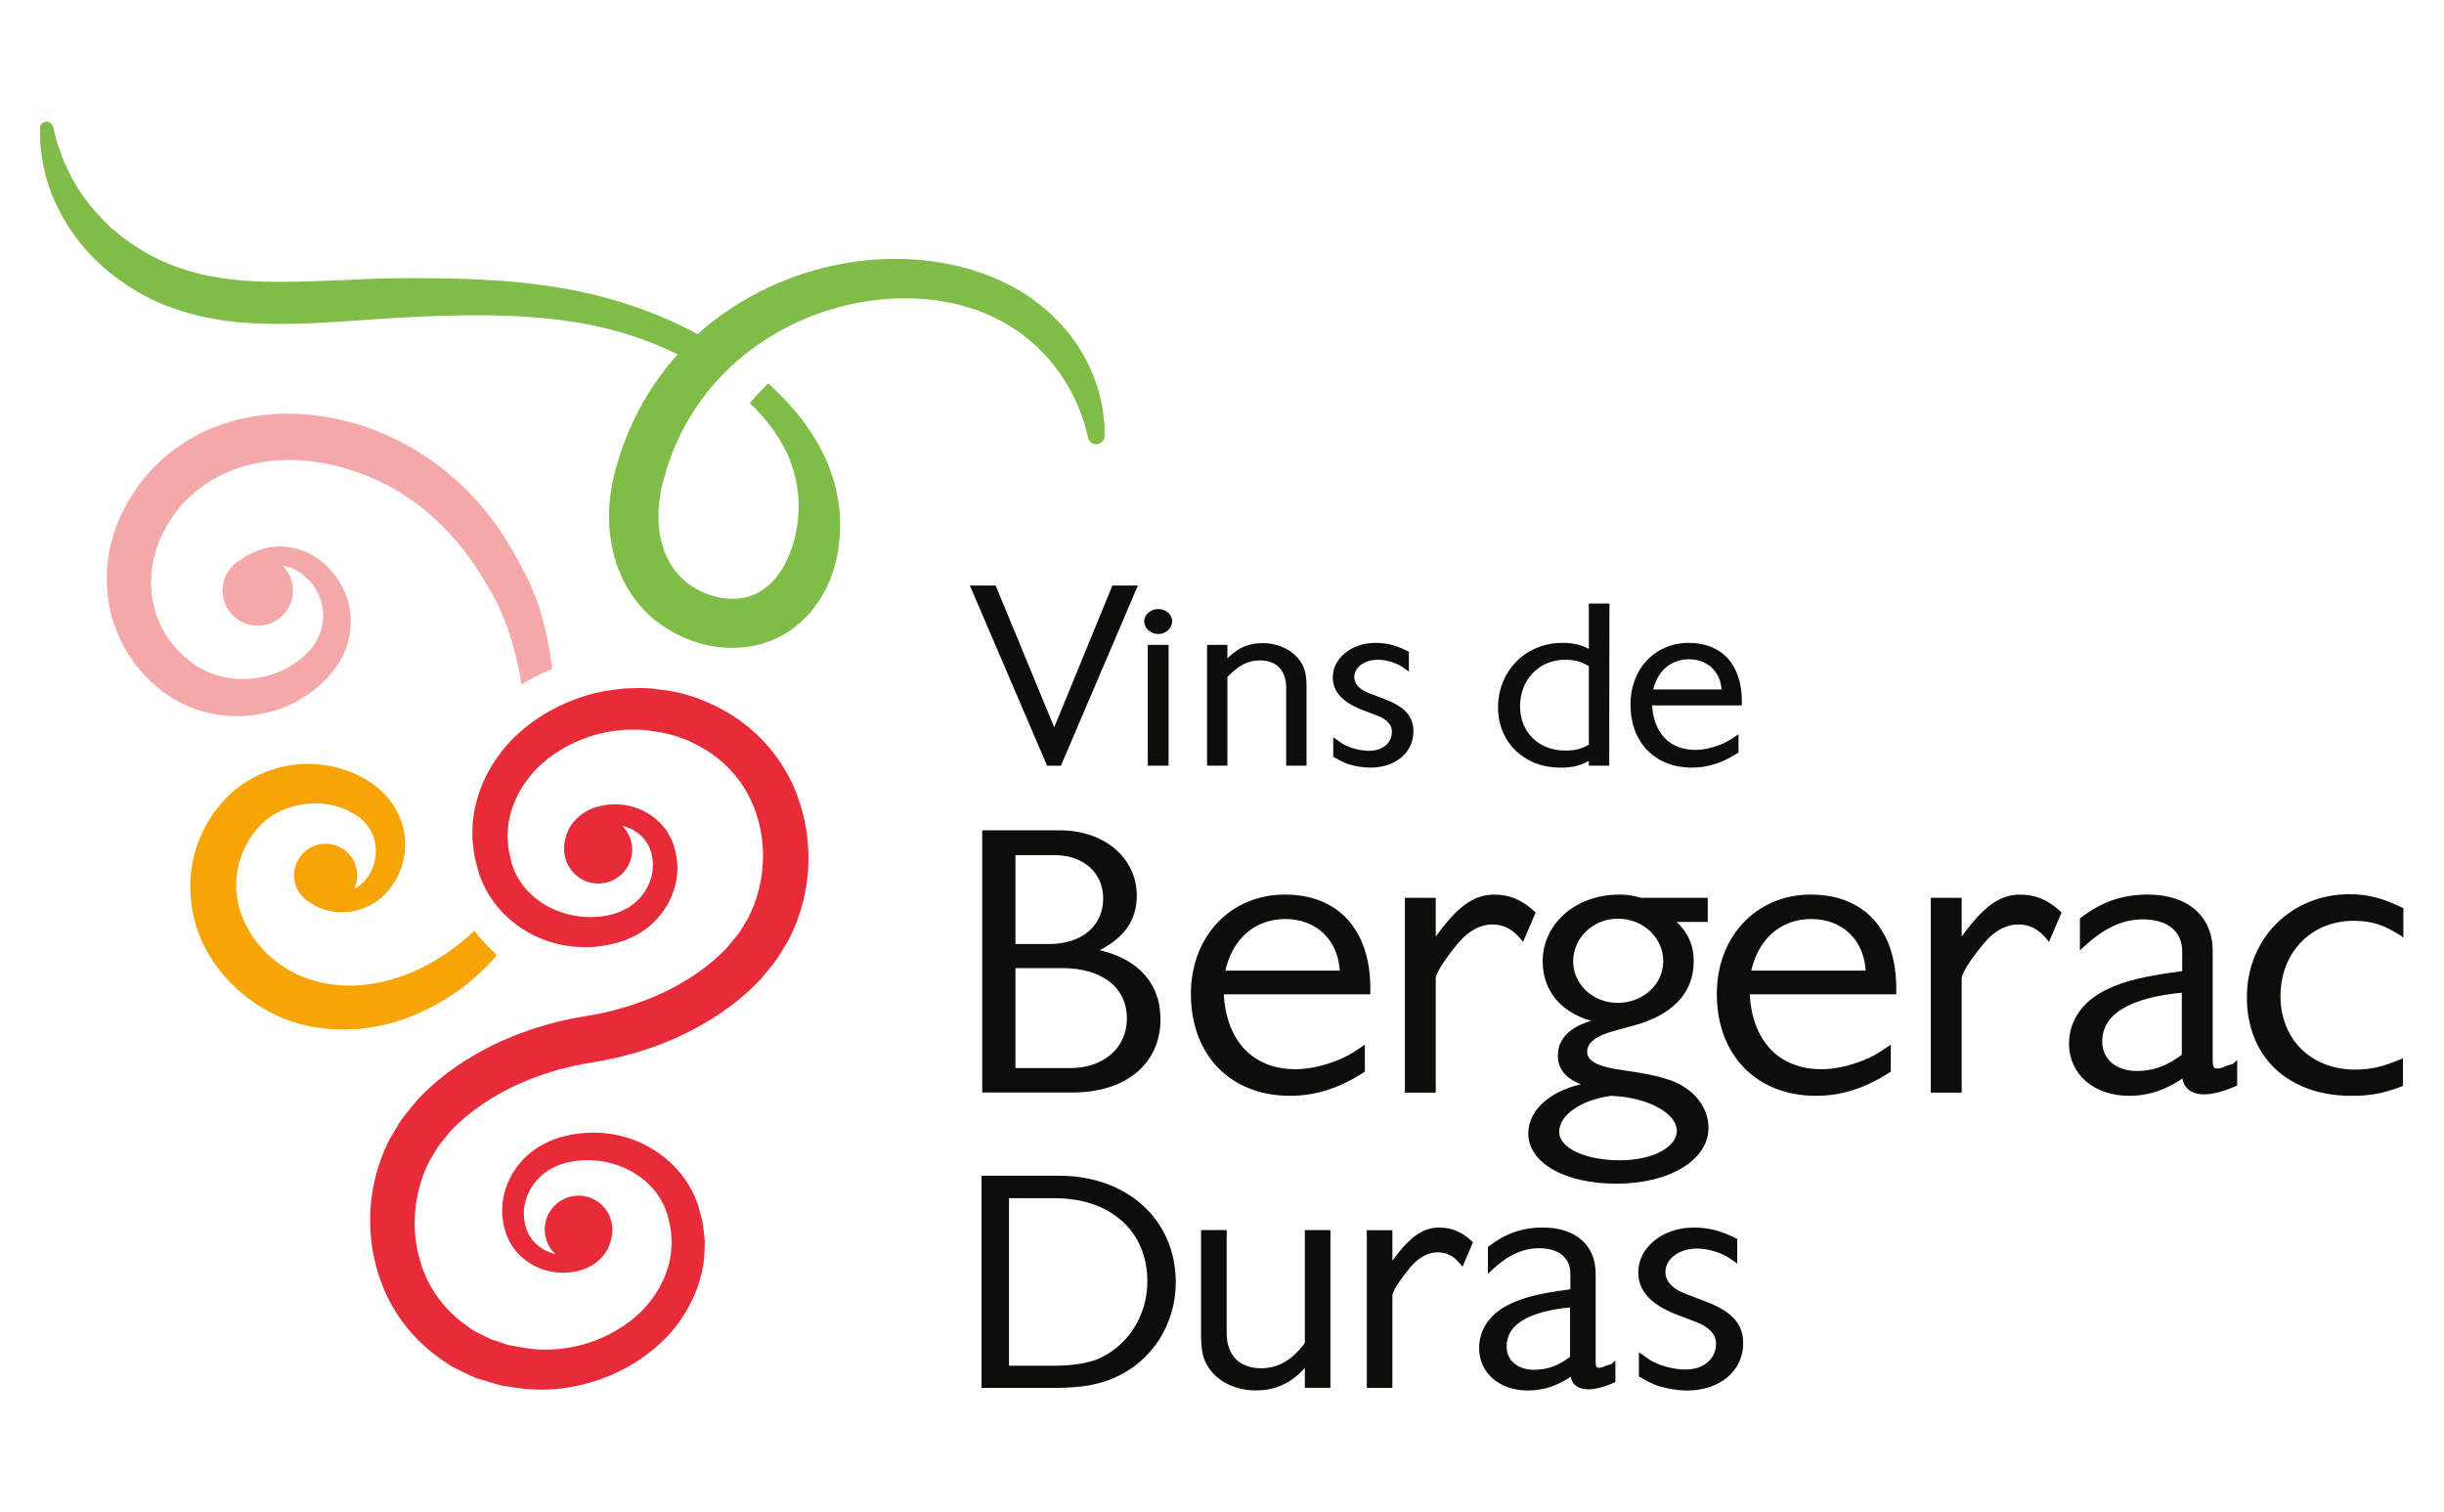 <?xml version="1.0" encoding="UTF-8" standalone="no"?>
<!-- Created with Inkscape (http://www.inkscape.org/) -->

<svg
   xmlns:dc="http://purl.org/dc/elements/1.1/"
   xmlns:cc="http://creativecommons.org/ns#"
   xmlns:rdf="http://www.w3.org/1999/02/22-rdf-syntax-ns#"
   xmlns:svg="http://www.w3.org/2000/svg"
   xmlns="http://www.w3.org/2000/svg"
   xmlns:sodipodi="http://sodipodi.sourceforge.net/DTD/sodipodi-0.dtd"
   xmlns:inkscape="http://www.inkscape.org/namespaces/inkscape"
   width="120.31mm"
   height="74.462mm"
   viewBox="0 0 120.31 74.462"
   version="1.1"
   id="svg576"
   inkscape:version="0.92.2 (5c3e80d, 2017-08-06)"
   sodipodi:docname="ivbd.svg">
  <defs
     id="defs570" />
  <sodipodi:namedview
     id="base"
     pagecolor="#ffffff"
     bordercolor="#666666"
     borderopacity="1.0"
     inkscape:pageopacity="0.0"
     inkscape:pageshadow="2"
     inkscape:zoom="0.98994949"
     inkscape:cx="-26.295016"
     inkscape:cy="-1.3587703"
     inkscape:document-units="mm"
     inkscape:current-layer="layer1"
     showgrid="false"
     fit-margin-left="2"
     fit-margin-top="6"
     fit-margin-right="2"
     fit-margin-bottom="6"
     inkscape:window-width="1920"
     inkscape:window-height="1016"
     inkscape:window-x="0"
     inkscape:window-y="27"
     inkscape:window-maximized="1" />
  <g
     inkscape:label="Calque 1"
     inkscape:groupmode="layer"
     id="layer1"
     transform="translate(-31.315,-80.648)">
    <g
       id="g20"
       transform="matrix(0.353,0,0,-0.353,85.619,100.974)">
      <path
         d="m 0,0 c -0.273,2.111 -1.033,5.241 -3.149,8.732 -2.105,3.454 -5.744,7.185 -10.912,9.58 -5.127,2.43 -11.542,3.592 -18.371,3.007 -6.812,-0.582 -14.126,-2.938 -20.619,-7.543 -1.211,-0.844 -2.363,-1.8 -3.48,-2.809 -5.375,2.891 -11.11,4.873 -16.871,6.04 -8.093,1.622 -16.027,1.783 -23.391,1.774 -3.728,0.017 -7.328,-0.18 -10.729,-0.336 -3.407,-0.128 -6.647,-0.247 -9.699,-0.143 -3.055,0.095 -5.909,0.429 -8.474,1.007 -2.572,0.619 -4.945,1.494 -7.029,2.597 -2.077,1.12 -3.88,2.412 -5.444,3.745 -1.505,1.391 -2.782,2.802 -3.798,4.195 -2.038,2.77 -3.105,5.429 -3.665,7.162 -0.337,0.849 -0.479,1.674 -0.626,2.153 -0.131,0.502 -0.198,0.761 -0.198,0.761 -0.105,0.403 -0.475,0.696 -0.909,0.687 -0.508,-0.011 -0.91,-0.431 -0.899,-0.939 0,0 0.006,-0.267 0.017,-0.786 0.043,-0.534 -0.049,-1.254 0.137,-2.335 0.241,-2.15 0.841,-5.234 2.775,-8.791 1.874,-3.537 5.12,-7.481 9.975,-10.445 4.769,-3.05 11.298,-4.73 17.927,-4.856 6.674,-0.28 13.633,0.532 20.777,0.896 7.242,0.342 14.84,0.523 22.498,-0.625 5.017,-0.72 10.09,-2.244 14.827,-4.561 -3.603,-4.026 -6.477,-8.944 -8.194,-14.477 l -0.419,-1.44 -0.236,-0.849 -0.194,-0.845 c -0.234,-1.136 -0.41,-2.293 -0.488,-3.472 -0.142,-2.356 0.037,-4.802 0.714,-7.211 0.324,-1.205 0.802,-2.391 1.389,-3.528 0.269,-0.549 0.664,-1.176 1.044,-1.764 l 0.455,-0.63 0.113,-0.158 0.232,-0.289 0.324,-0.384 c 1.748,-2.036 3.924,-3.535 6.307,-4.544 4.678,-2.04 10.857,-2.021 15.434,1.653 2.173,1.732 3.733,3.995 4.719,6.366 0.244,0.597 0.453,1.203 0.634,1.814 0.189,0.63 0.358,1.349 0.44,1.804 0.231,1.304 0.33,2.442 0.371,3.686 0.148,4.92 -1.566,9.707 -4.141,13.504 -1.686,2.55 -3.715,4.734 -5.888,6.699 -0.891,-0.891 -1.751,-1.805 -2.562,-2.744 1.906,-1.824 3.572,-3.874 4.767,-6.146 1.811,-3.447 2.417,-7.273 1.848,-10.868 -0.509,-3.579 -2.055,-6.967 -4.413,-8.737 -0.553,-0.442 -1.263,-0.837 -1.816,-1.043 -0.23,-0.08 -0.538,-0.207 -0.703,-0.247 -0.133,-0.023 -0.264,-0.052 -0.393,-0.089 -0.308,-0.046 -0.696,-0.144 -1.062,-0.146 -1.48,-0.118 -3.095,0.181 -4.561,0.811 -3.017,1.254 -5.046,3.682 -5.912,6.83 -0.435,1.55 -0.568,3.231 -0.464,4.917 0.061,0.843 0.168,1.689 0.331,2.526 l 0.135,0.625 0.014,0.064 0.048,0.176 0.099,0.362 0.395,1.447 c 0.964,3.348 2.615,6.663 4.593,9.482 4.014,5.761 9.882,10.05 16.456,12.455 2.601,0.951 5.309,1.605 8.058,1.939 5.88,0.714 11.4,-0.111 15.721,-1.98 4.341,-1.877 7.442,-4.7 9.483,-7.393 2.08,-2.693 3.15,-5.254 3.773,-7.007 0.584,-1.784 0.787,-2.794 0.787,-2.794 0.098,-0.486 0.506,-0.873 1.026,-0.919 0.632,-0.057 1.191,0.41 1.248,1.043 l 0.008,0.09 c 0,0 0.101,1.13 -0.19,3.244"
         style="fill:#80bc48;fill-opacity:1;fill-rule:nonzero;stroke:none"
         id="path22"
         inkscape:connector-curvature="0" />
    </g>
    <g
       id="g24"
       transform="matrix(0.353,0,0,-0.353,70.211,119.016)">
      <path
         d="m 0,0 c -1.748,3.472 -4.432,6.491 -7.666,8.644 -3.236,2.113 -6.964,3.565 -10.725,3.879 l -0.702,0.1 c -0.146,0.016 -0.168,0.035 -0.417,0.047 l -0.316,0.016 -0.632,0.032 -0.389,0.009 -0.158,-0.005 -0.316,-0.009 c -0.888,-0.053 -1.578,0.017 -2.655,-0.151 -2.05,-0.228 -3.859,-0.624 -5.653,-1.283 -3.575,-1.264 -6.881,-3.328 -9.519,-6.127 -2.598,-2.82 -4.486,-6.446 -5.021,-10.367 -0.153,-0.971 -0.114,-1.967 -0.156,-2.946 0.121,-0.97 0.163,-1.961 0.381,-2.906 0.277,-0.949 0.407,-1.856 0.83,-2.827 0.237,-0.655 0.856,-1.921 1.39,-2.666 2.232,-3.369 5.781,-5.638 9.566,-6.479 1.897,-0.418 3.859,-0.496 5.768,-0.237 0.982,0.128 1.838,0.33 2.867,0.648 0.687,0.21 1.914,0.76 2.685,1.262 3.437,2.112 5.643,6.302 5.016,10.381 -0.077,0.502 -0.172,0.999 -0.329,1.478 l -0.106,0.362 c -0.095,0.289 -0.096,0.248 -0.149,0.388 -0.086,0.202 -0.138,0.361 -0.294,0.651 -0.533,1.052 -1.167,1.807 -1.963,2.505 -1.57,1.355 -3.582,2.069 -5.581,2.108 -1.965,0.019 -4.116,-0.527 -5.61,-2.092 -1.51,-1.49 -2.083,-3.903 -1.352,-5.888 l 0.085,-0.139 c 0.706,-1.721 2.393,-2.936 4.367,-2.936 2.609,0 4.723,2.115 4.723,4.723 0,1.293 -0.521,2.463 -1.364,3.316 1.005,-0.24 1.941,-0.726 2.654,-1.417 0.461,-0.427 0.873,-1.033 1.078,-1.498 0.055,-0.077 0.133,-0.321 0.202,-0.511 l 0.068,-0.206 0.056,-0.249 c 0.094,-0.329 0.135,-0.664 0.171,-0.999 0.27,-2.698 -1.301,-5.358 -3.674,-6.668 -2.416,-1.315 -5.537,-1.466 -8.288,-0.738 -2.761,0.73 -5.235,2.45 -6.66,4.775 -0.205,0.293 -0.334,0.566 -0.458,0.827 -0.067,0.143 -0.135,0.236 -0.209,0.418 l -0.218,0.593 c -0.253,0.581 -0.336,1.372 -0.526,2.041 -0.144,0.7 -0.129,1.412 -0.218,2.113 0.074,0.7 0.043,1.408 0.18,2.096 0.473,2.766 1.89,5.355 3.912,7.436 2.06,2.055 4.678,3.59 7.483,4.485 1.381,0.478 2.911,0.731 4.21,0.85 0.591,0.124 1.601,0.042 2.395,0.066 h 0.316 0.064 l 0.021,-0.002 0.63,-0.05 0.316,-0.026 0.209,-0.039 0.547,-0.101 c 2.98,-0.297 5.707,-1.467 8.066,-3.039 2.345,-1.612 4.267,-3.82 5.523,-6.401 1.233,-2.59 1.831,-5.49 1.761,-8.366 -0.072,-2.871 -0.784,-5.741 -2.084,-8.27 -0.349,-0.554 -0.682,-1.113 -1.003,-1.684 -0.39,-0.599 -1.029,-1.29 -1.532,-1.93 l -0.401,-0.49 -0.03,-0.037 -0.02,-0.019 -0.197,-0.197 c -0.268,-0.261 -0.519,-0.535 -0.798,-0.786 -0.548,-0.511 -1.118,-1.002 -1.712,-1.47 -4.763,-3.743 -10.802,-6.065 -16.946,-7.042 l -0.048,-0.004 c -7.131,-1.177 -14.095,-3.838 -19.948,-8.461 -0.715,-0.569 -1.44,-1.197 -2.167,-1.885 -0.361,-0.334 -0.61,-0.61 -0.921,-0.917 l -0.222,-0.225 -0.056,-0.057 -0.087,-0.089 -0.029,-0.035 -0.115,-0.14 -0.46,-0.56 c -0.598,-0.758 -1.251,-1.477 -1.787,-2.28 l -1.495,-2.489 c -1.76,-3.452 -2.71,-7.297 -2.727,-11.149 -0.029,-3.848 0.831,-7.704 2.559,-11.172 1.746,-3.459 4.424,-6.464 7.649,-8.604 l 1.205,-0.813 1.298,-0.639 c 0.892,-0.393 1.681,-0.898 2.688,-1.151 l 2.896,-0.858 2.503,-0.372 c 3.952,-0.511 7.688,-0.008 11.284,1.238 3.557,1.262 6.843,3.32 9.461,6.105 2.579,2.806 4.448,6.409 4.974,10.297 0.15,0.964 0.11,1.949 0.151,2.922 -0.116,0.993 -0.2,2.139 -0.406,2.99 l -0.325,1.223 -0.163,0.612 -0.066,0.231 -0.035,0.087 -0.068,0.175 -0.139,0.349 c -0.355,0.934 -0.825,1.828 -1.384,2.649 -2.211,3.328 -5.725,5.574 -9.472,6.395 -1.892,0.41 -3.791,0.489 -5.737,0.224 -0.478,-0.08 -1.049,-0.144 -1.416,-0.259 l -0.613,-0.156 -0.307,-0.078 c -0.266,-0.065 -0.275,-0.088 -0.426,-0.134 -0.942,-0.3 -1.841,-0.738 -2.686,-1.26 -3.378,-2.091 -5.537,-6.185 -4.912,-10.215 0.085,-0.547 0.193,-1.056 0.318,-1.416 l 0.09,-0.304 c 0.071,-0.249 0.103,-0.276 0.157,-0.425 0.1,-0.239 0.188,-0.482 0.319,-0.706 0.472,-0.919 1.127,-1.73 1.893,-2.387 1.535,-1.32 3.502,-2.016 5.456,-2.049 0.966,-0.018 2.01,0.146 2.879,0.434 0.959,0.326 1.866,0.856 2.568,1.601 0.81,0.789 1.297,1.874 1.485,2.993 0.071,0.324 0.112,0.658 0.112,1.003 l -0.01,0.106 -0.022,0.219 c -0.029,0.412 -0.109,0.807 -0.236,1.183 l -0.023,0.116 -0.036,0.094 -0.014,0.023 c -0.694,1.744 -2.389,2.981 -4.381,2.981 -2.609,0 -4.723,-2.114 -4.723,-4.722 0,-1.356 0.579,-2.569 1.494,-3.431 -1.038,0.25 -2.004,0.753 -2.743,1.469 -1.012,0.971 -1.487,2.12 -1.637,3.609 -0.272,2.747 1.346,5.503 3.777,6.833 0.609,0.33 1.251,0.606 1.928,0.78 l 0.179,0.052 0.31,0.062 0.621,0.124 c 0.448,0.11 0.725,0.086 1.08,0.134 1.405,0.114 2.921,-0.018 4.307,-0.404 2.797,-0.748 5.306,-2.492 6.752,-4.858 0.371,-0.581 0.673,-1.206 0.891,-1.855 l 0.089,-0.242 0.045,-0.12 0.005,-0.012 0.136,-0.585 0.285,-1.233 c 0.156,-0.793 0.098,-1.349 0.194,-2.027 -0.076,-0.707 -0.047,-1.424 -0.186,-2.12 -0.481,-2.799 -1.918,-5.412 -3.96,-7.507 -2.08,-2.068 -4.716,-3.61 -7.54,-4.507 -2.785,-0.895 -5.943,-1.159 -8.662,-0.704 l -2.493,0.436 -1.93,0.659 c -0.648,0.141 -1.288,0.59 -1.935,0.879 l -0.969,0.482 -0.874,0.629 c -2.355,1.625 -4.282,3.847 -5.54,6.441 -1.234,2.603 -1.83,5.515 -1.755,8.401 0.078,2.886 0.797,5.744 2.113,8.301 l 1.124,1.841 c 0.4,0.596 0.908,1.117 1.348,1.685 l 0.34,0.42 0.085,0.106 0.013,0.017 0.032,0.032 0.223,0.223 c 0.291,0.284 0.614,0.629 0.878,0.862 0.505,0.465 1.056,0.94 1.664,1.418 4.774,3.739 10.818,6.055 16.965,7.019 l 0.047,0.004 c 7.134,1.162 14.103,3.819 19.967,8.437 0.729,0.579 1.435,1.191 2.119,1.833 0.346,0.316 0.667,0.663 1.001,0.993 l 0.248,0.252 0.062,0.062 0.205,0.234 0.1,0.122 0.399,0.491 c 0.535,0.687 1.057,1.236 1.603,2.035 0.552,0.872 1.093,1.757 1.616,2.647 1.776,3.48 2.732,7.313 2.757,11.179 C 2.588,-7.349 1.729,-3.482 0,0"
         style="fill:#e72b38;fill-opacity:1;fill-rule:nonzero;stroke:none"
         id="path26"
         inkscape:connector-curvature="0" />
    </g>
    <g
       id="g28"
       transform="matrix(0.353,0,0,-0.353,54.657,126.473)">
      <path
         d="m 0,0 c -0.241,-0.234 -0.471,-0.471 -0.725,-0.703 -1.956,-1.736 -4.331,-3.408 -6.963,-4.639 -2.749,-1.325 -5.682,-2.112 -8.786,-2.309 -3.078,-0.137 -6.224,0.466 -8.945,1.931 -1.346,0.705 -2.671,1.727 -3.634,2.667 l -0.952,1.057 c -0.155,0.146 -0.439,0.573 -0.657,0.843 -0.452,0.623 -0.832,1.288 -1.182,1.965 -1.393,2.717 -1.724,5.883 -0.92,8.71 0.191,0.71 0.473,1.391 0.788,2.056 0.144,0.35 0.315,0.58 0.46,0.884 0.127,0.273 0.486,0.73 0.716,1.084 0.724,1.032 1.818,2.058 3.008,2.725 2.409,1.38 5.334,1.825 7.89,1.259 0.623,-0.122 1.308,-0.348 1.781,-0.551 l 0.399,-0.157 0.517,-0.284 0.513,-0.278 0.262,-0.169 c 0.953,-0.6 1.656,-1.443 2.12,-2.366 0.924,-1.843 0.682,-4.1 -0.144,-5.593 -0.623,-1.155 -1.437,-1.868 -2.308,-2.341 0.373,0.762 0.531,1.64 0.404,2.543 -0.337,2.408 -2.562,4.087 -4.97,3.75 -2.407,-0.337 -4.086,-2.562 -3.749,-4.97 0.189,-1.352 0.985,-2.458 2.063,-3.122 0.192,-0.137 0.482,-0.325 0.954,-0.574 0.907,-0.441 2.4,-0.994 4.378,-0.813 0.98,0.09 2.07,0.363 3.16,0.931 0.546,0.28 1.09,0.637 1.595,1.088 0.497,0.407 1.025,1.066 1.339,1.467 0.895,1.229 1.525,2.571 1.819,4.195 0.284,1.598 0.183,3.392 -0.449,5.104 -0.624,1.709 -1.741,3.35 -3.271,4.577 -0.233,0.179 -0.288,0.254 -0.673,0.516 l -0.488,0.321 -0.494,0.321 -0.671,0.357 c -0.947,0.501 -1.792,0.829 -2.749,1.111 -3.749,1.121 -8.165,0.879 -12.045,-1.152 -1.956,-1.015 -3.684,-2.397 -5.165,-4.301 -0.289,-0.402 -0.529,-0.653 -0.861,-1.181 -0.308,-0.5 -0.676,-1.03 -0.916,-1.525 -0.521,-0.991 -0.955,-2.041 -1.279,-3.131 -1.337,-4.364 -0.877,-9.284 1.137,-13.377 0.516,-1.016 1.106,-1.991 1.777,-2.903 0.378,-0.469 0.612,-0.846 1.117,-1.384 l 0.963,-1.047 c 1.737,-1.723 3.481,-2.959 5.45,-3.994 3.908,-2.098 8.341,-2.612 12.35,-2.296 2.013,0.207 3.957,0.594 5.778,1.2 0.893,0.341 1.796,0.632 2.63,1.043 l 1.317,0.618 1.085,0.59 c 3.206,1.735 5.751,3.933 7.851,6.197 0.199,0.213 0.368,0.431 0.556,0.647 C 2.01,-2.364 0.948,-1.225 0,0"
         style="fill:#f7a506;fill-opacity:1;fill-rule:nonzero;stroke:none"
         id="path30"
         inkscape:connector-curvature="0" />
    </g>
    <g
       id="g32"
       transform="matrix(0.353,0,0,-0.353,55.4,109.653)">
      <path
         d="M 0,0 0.043,-0.078 0.139,-0.23 c 0.255,-0.361 0.654,-1.111 0.956,-1.718 0.309,-0.658 0.613,-1.326 0.886,-2.022 0.573,-1.375 1.024,-2.826 1.446,-4.289 0.39,-1.476 0.733,-2.972 0.995,-4.494 0.041,-0.183 0.063,-0.37 0.094,-0.555 1.338,0.839 2.766,1.561 4.264,2.16 -0.169,1.339 -0.377,2.676 -0.639,4.012 -0.36,1.654 -0.758,3.307 -1.314,4.943 C 6.571,-1.371 6.242,-0.561 5.905,0.252 5.52,1.096 5.226,1.801 4.614,2.795 L 4.753,2.566 C 3.476,5.135 1.869,7.84 0.01,10.214 c -1.856,2.415 -4.037,4.597 -6.445,6.512 -2.418,1.903 -5.083,3.517 -7.917,4.769 -1.433,0.63 -2.83,1.171 -4.401,1.604 -0.791,0.229 -1.565,0.438 -2.223,0.565 l -1.036,0.226 c -0.552,0.108 -0.821,0.132 -1.245,0.202 -6.159,0.934 -12.878,0.178 -18.522,-3.192 -2.805,-1.657 -5.295,-3.902 -7.214,-6.548 -0.488,-0.683 -0.951,-1.45 -1.405,-2.174 l -0.488,-0.942 -0.244,-0.471 -0.122,-0.236 -0.125,-0.253 -0.061,-0.142 c -0.673,-1.505 -1.182,-3.084 -1.526,-4.707 -0.627,-3.257 -0.49,-6.684 0.5,-9.884 1.01,-3.215 2.758,-6.086 5.274,-8.441 0.683,-0.682 1.176,-1.008 1.749,-1.471 0.866,-0.601 1.445,-1.008 2.247,-1.4 1.494,-0.801 3.107,-1.348 4.748,-1.646 3.278,-0.636 6.681,-0.297 9.743,0.893 3.058,1.223 5.762,3.259 7.644,6.094 1.901,2.903 2.293,6.767 0.95,9.907 -0.665,1.596 -1.602,2.919 -2.946,4.1 -0.308,0.264 -0.571,0.442 -0.859,0.668 -0.463,0.311 -0.736,0.502 -1.147,0.695 -0.749,0.399 -1.561,0.65 -2.374,0.817 -2.532,0.531 -5.21,-0.166 -7.178,-1.648 -1.715,-0.926 -2.787,-2.824 -2.55,-4.879 0.312,-2.694 2.749,-4.626 5.443,-4.315 2.695,0.311 4.627,2.748 4.316,5.443 -0.134,1.151 -0.669,2.147 -1.433,2.905 0.26,-0.045 0.519,-0.099 0.77,-0.172 0.556,-0.176 1.095,-0.398 1.566,-0.718 0.227,-0.119 0.509,-0.378 0.629,-0.462 0.248,-0.236 0.548,-0.489 0.753,-0.712 0.704,-0.77 1.369,-1.867 1.667,-2.932 0.677,-2.185 0.137,-4.537 -1.164,-6.293 -1.391,-1.793 -3.496,-3.2 -5.751,-3.901 -2.257,-0.714 -4.717,-0.844 -6.97,-0.267 -1.131,0.264 -2.21,0.697 -3.178,1.291 -0.47,0.233 -1.019,0.698 -1.315,0.898 -0.503,0.453 -1.159,0.965 -1.444,1.32 -1.567,1.567 -2.818,3.714 -3.41,5.923 -0.616,2.237 -0.622,4.624 -0.125,6.912 0.261,1.143 0.636,2.263 1.131,3.338 l 0.911,1.724 0.933,1.368 c 1.432,1.915 3.249,3.512 5.328,4.71 2.078,1.193 4.399,2.032 6.839,2.416 2.435,0.399 4.963,0.398 7.458,0.034 l 0.851,-0.123 1.039,-0.219 c 0.734,-0.137 1.323,-0.304 1.892,-0.468 1.157,-0.319 2.427,-0.745 3.594,-1.229 2.37,-0.971 4.621,-2.248 6.694,-3.789 2.073,-1.545 3.942,-3.37 5.648,-5.351 C -2.771,4.549 -1.361,2.436 0,0"
         style="fill:#f5a8a9;fill-opacity:1;fill-rule:nonzero;stroke:none"
         id="path34"
         inkscape:connector-curvature="0" />
    </g>
    <g
       id="g36"
       transform="matrix(0.353,0,0,-0.353,80.267,109.569)">
      <path
         d="m 0,0 7.959,-19.26 c 0.259,-0.547 0.333,-0.888 0.37,-1.571 0.037,0.683 0.111,0.888 0.407,1.605 L 16.621,0 H 19.62 L 9.106,-24.622 H 7.515 L -3.035,0 Z"
         style="fill:#0d0d0a;fill-opacity:1;fill-rule:nonzero;stroke:none"
         id="path38"
         inkscape:connector-curvature="0" />
    </g>
    <g
       id="g40"
       transform="matrix(0.353,0,0,-0.353,80.267,109.569)">
      <path
         d="m 0,0 -0.236,-0.097 7.962,-19.267 0.003,-0.005 c 0.246,-0.528 0.306,-0.802 0.345,-1.476 h 0.51 c 0.04,0.668 0.092,0.795 0.388,1.522 l 7.82,19.068 h 2.442 L 8.938,-24.367 H 7.683 L -2.649,-0.255 H 0 V 0 L -0.236,-0.097 0,0 V 0.255 H -3.422 L 7.346,-24.876 H 9.275 L 20.006,0.255 H 16.45 L 8.5,-19.129 c -0.295,-0.708 -0.391,-0.99 -0.426,-1.688 l 0.255,-0.014 0.255,0.014 c -0.035,0.692 -0.124,1.101 -0.395,1.666 L 7.959,-19.26 8.194,-19.163 0.17,0.255 H 0 Z"
         style="fill:#0d0d0a;fill-opacity:1;fill-rule:nonzero;stroke:none"
         id="path42"
         inkscape:connector-curvature="0" />
    </g>
    <path
       d="m 87.906,112.491 h 0.844 v 5.764 h -0.844 z m 0.434,-1.763 c 0.317,0 0.586,0.227 0.586,0.508 0,0.303 -0.27,0.541 -0.598,0.541 -0.328,0 -0.598,-0.249 -0.598,-0.541 0,-0.281 0.281,-0.508 0.61,-0.508"
       style="fill:#0d0d0a;fill-opacity:1;fill-rule:nonzero;stroke:none;stroke-width:0.353"
       id="path44"
       inkscape:connector-curvature="0" />
    <g
       id="g46"
       transform="matrix(0.353,0,0,-0.353,87.906,112.49)">
      <path
         d="M 0,0 V -0.255 H 2.138 V -16.084 H 0.255 V 0 H 0 V -0.255 0 H -0.255 V -16.594 H 2.647 V 0.255 H -0.255 V 0 Z M 1.229,4.997 V 4.742 C 1.617,4.743 1.975,4.602 2.231,4.382 2.487,4.161 2.636,3.871 2.637,3.556 2.636,3.204 2.482,2.891 2.223,2.658 1.963,2.425 1.6,2.278 1.196,2.278 c -0.4,0 -0.764,0.153 -1.025,0.39 -0.261,0.238 -0.415,0.554 -0.415,0.888 0,0.311 0.154,0.6 0.422,0.823 C 0.446,4.6 0.823,4.743 1.229,4.742 V 4.997 5.252 C 0.705,5.252 0.218,5.072 -0.146,4.772 -0.509,4.474 -0.754,4.042 -0.754,3.556 -0.747,2.565 0.139,1.77 1.196,1.769 2.246,1.77 3.143,2.536 3.146,3.556 3.138,4.528 2.242,5.252 1.229,5.252 Z"
         style="fill:#0d0d0a;fill-opacity:1;fill-rule:nonzero;stroke:none"
         id="path48"
         inkscape:connector-curvature="0" />
    </g>
    <g
       id="g50"
       transform="matrix(0.353,0,0,-0.353,90.825,112.49)">
      <path
         d="m 0,0 h 2.326 v -2.268 c 1.596,1.778 3.124,2.514 5.185,2.514 2.359,0 4.519,-1.196 5.384,-3.036 0.332,-0.705 0.464,-1.593 0.464,-2.636 v -10.913 h -2.326 v 10.607 c 0,2.575 -1.462,4.077 -3.954,4.077 -1.728,0 -3.157,-0.766 -4.753,-2.483 V -16.339 H 0 Z"
         style="fill:#0d0d0a;fill-opacity:1;fill-rule:nonzero;stroke:none"
         id="path52"
         inkscape:connector-curvature="0" />
    </g>
    <g
       id="g54"
       transform="matrix(0.353,0,0,-0.353,90.825,112.49)">
      <path
         d="m 0,0 v -0.255 h 2.071 v -2.679 l 0.445,0.496 c 1.573,1.741 2.998,2.422 4.995,2.429 2.276,10e-4 4.345,-1.16 5.153,-2.889 0.308,-0.653 0.441,-1.506 0.44,-2.528 v -10.658 h -1.816 v 10.352 c 10e-4,1.334 -0.381,2.426 -1.114,3.181 -0.733,0.756 -1.8,1.152 -3.095,1.151 -1.811,0.004 -3.326,-0.821 -4.94,-2.565 L 2.071,-4.038 V -16.084 H 0.255 V 0 H 0 V -0.255 0 H -0.255 V -16.594 H 2.581 V -4.138 H 2.326 l 0.187,-0.174 c 1.577,1.691 2.92,2.398 4.566,2.402 1.197,-0.001 2.108,-0.357 2.729,-0.996 0.62,-0.639 0.969,-1.585 0.97,-2.826 v -10.862 h 2.836 v 11.168 c 0,1.064 -0.133,1.988 -0.489,2.745 -0.921,1.95 -3.172,3.18 -5.614,3.182 C 5.386,0.508 3.755,-0.284 2.136,-2.098 l 0.19,-0.17 H 2.581 V 0.255 H -0.255 V 0 Z"
         style="fill:#0d0d0a;fill-opacity:1;fill-rule:nonzero;stroke:none"
         id="path56"
         inkscape:connector-curvature="0" />
    </g>
    <g
       id="g58"
       transform="matrix(0.353,0,0,-0.353,100.58,113.539)">
      <path
         d="m 0,0 c -0.365,0.276 -0.698,0.49 -0.897,0.582 -0.898,0.491 -2.094,0.828 -3.158,0.828 -2.027,0 -3.555,-1.165 -3.555,-2.667 0,-1.042 0.731,-1.901 2.127,-2.452 l 2.392,-0.92 c 2.626,-1.012 3.723,-2.268 3.723,-4.2 0,-2.82 -2.394,-4.813 -5.75,-4.813 -0.997,0 -1.994,0.184 -2.958,0.46 -0.697,0.245 -1.097,0.46 -1.96,0.951 v 2.084 c 0.432,-0.307 0.764,-0.521 0.963,-0.674 1.097,-0.614 2.526,-0.981 3.789,-0.981 2.027,0 3.423,1.195 3.423,2.943 0,1.042 -0.764,1.9 -2.194,2.452 l -2.392,0.92 c -2.426,1.011 -3.656,2.329 -3.656,4.199 0,2.514 2.526,4.537 5.65,4.537 1.561,0 2.791,-0.306 4.453,-1.134 z"
         style="fill:#0d0d0a;fill-opacity:1;fill-rule:nonzero;stroke:none"
         id="path60"
         inkscape:connector-curvature="0" />
    </g>
    <g
       id="g62"
       transform="matrix(0.353,0,0,-0.353,100.58,113.539)">
      <path
         d="m 0,0 0.154,0.203 c -0.377,0.284 -0.712,0.502 -0.945,0.611 l -0.106,-0.232 0.122,0.224 c -0.938,0.511 -2.163,0.858 -3.28,0.859 -1.062,0 -2.004,-0.304 -2.691,-0.821 -0.687,-0.516 -1.12,-1.26 -1.119,-2.101 -0.002,-0.581 0.209,-1.124 0.602,-1.577 0.393,-0.454 0.961,-0.826 1.686,-1.112 l 0.002,-10e-4 2.393,-0.92 c 1.292,-0.497 2.185,-1.049 2.746,-1.686 0.56,-0.637 0.81,-1.357 0.813,-2.276 -0.002,-1.337 -0.561,-2.46 -1.525,-3.268 -0.964,-0.806 -2.342,-1.29 -3.97,-1.29 -0.966,0 -1.94,0.179 -2.888,0.45 l -0.07,-0.245 0.084,0.241 c -0.68,0.239 -1.053,0.44 -1.918,0.931 l -0.126,-0.221 h 0.255 v 2.084 h -0.255 l -0.148,-0.208 c 0.436,-0.309 0.772,-0.527 0.955,-0.668 l 0.015,-0.011 0.016,-0.01 c 1.143,-0.636 2.602,-1.012 3.914,-1.013 1.063,0 1.981,0.314 2.638,0.877 0.657,0.563 1.041,1.379 1.04,2.321 0.001,0.584 -0.22,1.127 -0.626,1.579 -0.406,0.454 -0.989,0.824 -1.731,1.111 l -2.393,0.92 -0.091,-0.238 0.098,0.235 c -1.192,0.496 -2.072,1.063 -2.645,1.712 -0.572,0.65 -0.852,1.373 -0.854,2.252 0.001,1.169 0.585,2.23 1.558,3.013 0.972,0.78 2.33,1.27 3.837,1.269 1.527,-0.002 2.697,-0.291 4.339,-1.107 L 0,2.115 H -0.255 V 0 H 0 L 0.154,0.203 0,0 h 0.255 v 2.273 l -0.141,0.07 c -1.682,0.84 -2.972,1.163 -4.567,1.161 -1.617,0 -3.084,-0.522 -4.156,-1.382 -1.071,-0.857 -1.749,-2.065 -1.749,-3.41 -0.002,-0.991 0.334,-1.861 0.983,-2.59 0.648,-0.731 1.595,-1.329 2.83,-1.845 l 0.003,-0.001 2.396,-0.921 c 0.688,-0.265 1.2,-0.6 1.534,-0.974 0.333,-0.376 0.494,-0.783 0.496,-1.24 -0.002,-0.806 -0.316,-1.462 -0.863,-1.934 -0.547,-0.47 -1.341,-0.754 -2.305,-0.754 -1.214,-0.002 -2.612,0.358 -3.665,0.948 l -0.124,-0.222 0.155,0.202 c -0.215,0.165 -0.543,0.376 -0.971,0.68 l -0.402,0.286 v -2.727 l 0.129,-0.073 c 0.861,-0.49 1.287,-0.718 2.001,-0.969 l 0.006,-0.002 0.009,-0.003 c 0.979,-0.28 1.999,-0.469 3.028,-0.469 1.728,0 3.225,0.512 4.297,1.408 1.072,0.893 1.709,2.176 1.708,3.659 0.002,1.013 -0.296,1.887 -0.941,2.614 -0.644,0.727 -1.611,1.31 -2.945,1.824 l -2.393,0.92 0.002,-10e-4 c -0.67,0.264 -1.166,0.598 -1.487,0.971 -0.322,0.375 -0.477,0.783 -0.478,1.244 0.001,0.662 0.331,1.251 0.916,1.693 0.583,0.441 1.419,0.72 2.384,0.719 1.01,0.002 2.178,-0.326 3.035,-0.797 l 0.008,-0.004 0.008,-0.003 c 0.165,-0.075 0.496,-0.286 0.85,-0.554 L 0.255,-0.512 V 0 Z"
         style="fill:#0d0d0a;fill-opacity:1;fill-rule:nonzero;stroke:none"
         id="path64"
         inkscape:connector-curvature="0" />
    </g>
    <g
       id="g66"
       transform="matrix(0.353,0,0,-0.353,109.619,113.399)">
      <path
         d="m 0,0 c -1.23,0.766 -2.194,1.012 -3.59,1.012 -3.722,0 -6.514,-2.882 -6.514,-6.744 0,-3.771 2.726,-6.438 6.547,-6.438 1.396,0 2.293,0.214 3.557,0.92 z M 0,8.338 H 2.359 L 2.326,-13.764 H 0 v 0.858 c -1.363,-0.827 -2.427,-1.134 -4.221,-1.134 -4.919,0 -8.441,3.433 -8.441,8.154 0,4.936 3.755,8.737 8.674,8.737 1.661,0 2.625,-0.246 3.988,-1.012 z"
         style="fill:#0d0d0a;fill-opacity:1;fill-rule:nonzero;stroke:none"
         id="path68"
         inkscape:connector-curvature="0" />
    </g>
    <g
       id="g70"
       transform="matrix(0.353,0,0,-0.353,109.619,113.399)">
      <path
         d="m 0,0 0.135,0.216 c -1.258,0.788 -2.301,1.055 -3.725,1.051 -1.927,0 -3.626,-0.749 -4.836,-2.002 -1.211,-1.252 -1.933,-3.005 -1.933,-4.997 0,-1.947 0.707,-3.628 1.917,-4.815 1.21,-1.188 2.916,-1.878 4.885,-1.878 1.42,-0.004 2.395,0.23 3.681,0.952 L 0.255,-11.4 V 0.142 L 0.135,0.216 0,0 H -0.255 V -11.25 H 0 l -0.124,0.222 c -1.242,-0.688 -2.061,-0.883 -3.433,-0.887 -1.851,10e-4 -3.419,0.644 -4.527,1.732 -1.109,1.089 -1.764,2.627 -1.765,4.451 0.008,3.736 2.676,6.483 6.259,6.489 1.367,-0.004 2.252,-0.229 3.455,-0.973 L 0,0 H -0.255 Z M 0,8.338 V 8.083 H 2.104 L 2.072,-13.509 H 0.255 v 0.603 0.453 l -0.387,-0.235 c -1.34,-0.808 -2.321,-1.093 -4.089,-1.097 -4.797,0.01 -8.177,3.313 -8.186,7.899 0.005,4.803 3.636,8.477 8.419,8.482 1.639,-0.005 2.521,-0.23 3.863,-0.979 L 0.255,1.403 V 8.338 H 0 V 8.083 8.338 H -0.255 V 1.839 H 0 l 0.125,0.223 c -1.385,0.783 -2.43,1.048 -4.113,1.044 -2.526,0 -4.762,-0.978 -6.363,-2.593 -1.601,-1.615 -2.566,-3.866 -2.566,-6.399 -10e-4,-2.424 0.907,-4.534 2.454,-6.03 1.545,-1.498 3.724,-2.38 6.242,-2.379 1.82,-0.004 2.966,0.324 4.353,1.171 L 0,-12.906 h -0.255 v -0.858 -0.255 H 2.581 L 2.615,8.593 h -2.87 V 8.338 Z"
         style="fill:#0d0d0a;fill-opacity:1;fill-rule:nonzero;stroke:none"
         id="path72"
         inkscape:connector-curvature="0" />
    </g>
    <g
       id="g74"
       transform="matrix(0.353,0,0,-0.353,112.582,114.686)">
      <path
         d="M 0,0 H 10.137 C 10.036,2.851 8.076,4.721 5.317,4.721 2.626,4.721 0.599,2.943 0,0 m -0.1,-1.717 c 0.166,-4.2 2.559,-6.713 6.282,-6.713 1.13,0 2.392,0.276 3.555,0.736 0.798,0.306 1.23,0.551 2.227,1.226 v -1.931 c -2.094,-1.35 -4.055,-1.993 -6.248,-1.993 -4.985,0 -8.308,3.403 -8.308,8.553 0,4.843 3.323,8.338 7.876,8.338 4.487,0 7.146,-2.943 7.146,-7.878 v -0.338 z"
         style="fill:#0d0d0a;fill-opacity:1;fill-rule:nonzero;stroke:none"
         id="path76"
         inkscape:connector-curvature="0" />
    </g>
    <g
       id="g78"
       transform="matrix(0.353,0,0,-0.353,112.582,114.686)">
      <path
         d="m 0,0 v -0.255 h 10.401 l -0.01,0.264 C 10.34,1.49 9.8,2.739 8.901,3.612 8.004,4.486 6.754,4.977 5.317,4.976 2.505,4.984 0.356,3.085 -0.25,0.051 L -0.312,-0.255 H 0 V 0 L 0.25,-0.051 C 0.841,2.801 2.747,4.457 5.317,4.466 6.64,4.465 7.749,4.021 8.546,3.247 9.342,2.472 9.833,1.361 9.882,-0.009 L 10.137,0 V 0.255 H 0 V 0 l 0.25,-0.051 z m -0.1,-1.717 -0.254,-0.01 c 0.084,-2.145 0.74,-3.888 1.875,-5.096 1.135,-1.209 2.743,-1.864 4.661,-1.862 1.171,0 2.459,0.284 3.649,0.754 L 9.829,-7.932 c 0.813,0.311 1.28,0.577 2.278,1.253 l -0.143,0.211 h -0.255 v -1.931 h 0.255 l -0.138,0.214 c -2.066,-1.329 -3.968,-1.951 -6.11,-1.952 -2.435,0.001 -4.438,0.827 -5.841,2.268 -1.401,1.441 -2.211,3.509 -2.212,6.03 0.01,4.725 3.208,8.075 7.621,8.083 2.189,-0.002 3.893,-0.712 5.066,-2.005 1.173,-1.293 1.824,-3.195 1.825,-5.618 v -0.083 h -12.54 l 0.011,-0.265 0.254,0.01 v -0.255 h 12.785 v 0.593 c 0,2.511 -0.678,4.549 -1.957,5.96 C 9.45,5.994 7.581,6.755 5.284,6.753 2.942,6.754 0.901,5.851 -0.546,4.321 -1.994,2.792 -2.847,0.64 -2.847,-1.839 c -10e-4,-2.629 0.851,-4.838 2.357,-6.386 1.505,-1.548 3.656,-2.423 6.206,-2.422 2.244,-10e-4 4.264,0.664 6.386,2.033 l 0.117,0.076 v 2.55 L 11.821,-6.257 C 10.824,-6.93 10.428,-7.155 9.646,-7.456 L 9.644,-7.457 C 8.507,-7.907 7.27,-8.176 6.182,-8.175 4.377,-8.173 2.927,-7.571 1.893,-6.474 0.86,-5.375 0.237,-3.762 0.155,-1.707 L -0.1,-1.717 v -0.255 z"
         style="fill:#0d0d0a;fill-opacity:1;fill-rule:nonzero;stroke:none"
         id="path80"
         inkscape:connector-curvature="0" />
    </g>
    <g
       id="g82"
       transform="matrix(0.353,0,0,-0.353,81.212,133.328)">
      <path
         d="m 0,0 h 7.917 c 4.772,0 8.135,2.951 8.135,7.153 0,4.501 -3.579,7.303 -9.274,7.303 H 0 Z m 0,17.307 h 4.989 c 4.663,0 7.755,2.651 7.755,6.602 0,3.751 -2.875,6.303 -7.05,6.303 H 0 Z M -4.122,33.162 H 6.453 c 6.073,0 10.467,-3.751 10.467,-8.852 0,-3.452 -1.79,-5.903 -5.694,-7.704 5.802,-1.1 9.002,-4.551 9.002,-9.553 0,-6.052 -4.718,-9.953 -12.04,-9.953 h -12.31 z"
         style="fill:#0d0d0a;fill-opacity:1;fill-rule:nonzero;stroke:none"
         id="path84"
         inkscape:connector-curvature="0" />
    </g>
    <g
       id="g86"
       transform="matrix(0.353,0,0,-0.353,81.212,133.328)">
      <path
         d="m 0,0 v -0.255 h 7.917 c 2.438,0 4.535,0.755 6.025,2.064 1.491,1.309 2.366,3.175 2.365,5.344 0.003,2.318 -0.932,4.233 -2.599,5.54 -1.666,1.309 -4.042,2.018 -6.93,2.018 H -0.255 V -0.255 H 0 V 0 h 0.255 v 14.201 h 6.523 c 2.807,0 5.067,-0.691 6.615,-1.909 1.546,-1.219 2.401,-2.956 2.404,-5.139 C 15.795,5.121 14.989,3.41 13.606,2.192 12.222,0.976 10.251,0.255 7.917,0.255 H 0 V 0 h 0.255 z m 0,17.307 v -0.255 h 4.989 c 2.379,0 4.38,0.676 5.792,1.88 1.412,1.203 2.22,2.935 2.218,4.977 0.002,1.941 -0.749,3.595 -2.045,4.748 -1.294,1.155 -3.121,1.81 -5.26,1.81 H -0.255 V 17.052 H 0 v 0.255 h 0.255 v 12.65 h 5.439 c 2.036,0 3.734,-0.621 4.921,-1.68 1.186,-1.06 1.873,-2.557 1.874,-4.368 C 12.487,22 11.749,20.431 10.45,19.32 9.15,18.211 7.273,17.562 4.989,17.562 H 0 V 17.307 H 0.255 Z M -4.122,33.162 V 32.907 H 6.453 c 5.974,-0.01 10.21,-3.659 10.212,-8.597 -10e-4,-1.683 -0.432,-3.095 -1.333,-4.32 -0.902,-1.223 -2.287,-2.264 -4.213,-3.152 l -0.723,-0.334 0.782,-0.148 c 2.863,-0.543 5.06,-1.661 6.539,-3.238 C 19.195,11.54 19.971,9.5 19.973,7.053 19.97,4.093 18.827,1.69 16.791,0.003 14.754,-1.682 11.805,-2.645 8.188,-2.645 H -3.867 v 35.807 h -0.255 v -0.255 0.255 H -4.377 V -3.155 H 8.188 c 3.705,0 6.776,0.987 8.928,2.765 2.153,1.778 3.369,4.351 3.366,7.443 0.002,2.554 -0.822,4.741 -2.394,6.414 -1.571,1.674 -3.875,2.832 -6.815,3.39 l -0.047,-0.251 0.106,-0.231 c 1.978,0.912 3.441,1.998 4.41,3.313 0.97,1.314 1.434,2.853 1.433,4.622 10e-4,2.625 -1.136,4.915 -3.046,6.533 -1.91,1.62 -4.587,2.574 -7.676,2.574 h -10.83 v -0.255 z"
         style="fill:#0d0d0a;fill-opacity:1;fill-rule:nonzero;stroke:none"
         id="path88"
         inkscape:connector-curvature="0" />
    </g>
    <g
       id="g90"
       transform="matrix(0.353,0,0,-0.353,91.522,128.528)">
      <path
         d="M 0,0 H 16.54 C 16.377,4.651 13.178,7.703 8.677,7.703 4.284,7.703 0.977,4.802 0,0 m -0.163,-2.801 c 0.271,-6.852 4.176,-10.954 10.25,-10.954 1.844,0 3.904,0.45 5.803,1.2 1.3,0.5 2.006,0.901 3.632,2.001 v -3.151 c -3.416,-2.201 -6.616,-3.251 -10.195,-3.251 -8.134,0 -13.556,5.552 -13.556,13.955 0,7.902 5.422,13.605 12.852,13.605 7.32,0 11.659,-4.802 11.659,-12.855 v -0.55 z"
         style="fill:#0d0d0a;fill-opacity:1;fill-rule:nonzero;stroke:none"
         id="path92"
         inkscape:connector-curvature="0" />
    </g>
    <g
       id="g94"
       transform="matrix(0.353,0,0,-0.353,91.522,128.528)">
      <path
         d="M 0,0 V -0.255 H 16.804 L 16.795,0.009 C 16.712,2.391 15.847,4.385 14.413,5.779 12.979,7.173 10.984,7.959 8.677,7.958 4.163,7.967 0.734,4.944 -0.25,0.051 L -0.312,-0.255 H 0 V 0 L 0.25,-0.051 C 1.219,4.66 4.405,7.44 8.677,7.448 10.87,7.447 12.725,6.708 14.057,5.413 15.389,4.118 16.205,2.261 16.285,-0.009 L 16.54,0 V 0.255 H 0 V 0 l 0.25,-0.051 z m -0.163,-2.801 -0.255,-0.01 c 0.137,-3.471 1.197,-6.274 3.018,-8.211 1.82,-1.938 4.393,-2.99 7.487,-2.988 1.885,10e-4 3.971,0.458 5.896,1.218 l -0.002,-10e-4 c 1.316,0.505 2.057,0.926 3.684,2.028 l -0.143,0.211 h -0.255 v -3.151 h 0.255 l -0.138,0.214 c -3.388,-2.181 -6.529,-3.209 -10.057,-3.21 -4.01,0.001 -7.324,1.365 -9.646,3.749 -2.32,2.385 -3.655,5.803 -3.656,9.951 0.011,7.784 5.308,13.342 12.598,13.35 3.606,-0.002 6.439,-1.177 8.386,-3.324 1.946,-2.148 3.018,-5.294 3.018,-9.276 V -2.546 H -0.429 l 0.011,-0.265 0.255,0.01 v -0.255 h 20.7 v 0.805 c 0,4.071 -1.097,7.352 -3.15,9.618 -2.053,2.267 -5.05,3.493 -8.764,3.491 -3.78,10e-4 -7.066,-1.454 -9.398,-3.918 -2.332,-2.464 -3.71,-5.932 -3.709,-9.941 -0.001,-4.256 1.375,-7.815 3.8,-10.306 2.424,-2.493 5.887,-3.905 10.011,-3.904 3.63,-0.001 6.889,1.071 10.334,3.292 l 0.116,0.075 v 3.771 l -0.397,-0.27 c -1.627,-1.099 -2.297,-1.479 -3.582,-1.974 l -0.002,-10e-4 c -1.872,-0.74 -3.907,-1.182 -5.709,-1.182 -2.981,0.002 -5.397,1.001 -7.115,2.827 -1.718,1.827 -2.746,4.501 -2.88,7.882 l -0.255,-0.01 v -0.255 z"
         style="fill:#0d0d0a;fill-opacity:1;fill-rule:nonzero;stroke:none"
         id="path96"
         inkscape:connector-curvature="0" />
    </g>
    <g
       id="g98"
       transform="matrix(0.353,0,0,-0.353,100.562,124.946)">
      <path
         d="m 0,0 h 3.796 v -5.952 c 3.199,4.601 5.531,6.402 8.351,6.402 2.116,0 3.743,-0.65 5.532,-2.301 l -1.519,-3.55 c -1.247,1.549 -2.602,2.2 -4.229,2.2 -1.682,0 -3.417,-0.901 -4.827,-2.551 -1.844,-2.15 -3.308,-4.401 -3.308,-5.202 V -26.659 H 0 Z"
         style="fill:#0d0d0a;fill-opacity:1;fill-rule:nonzero;stroke:none"
         id="path100"
         inkscape:connector-curvature="0" />
    </g>
    <g
       id="g102"
       transform="matrix(0.353,0,0,-0.353,100.562,124.946)">
      <path
         d="m 0,0 v -0.255 h 3.541 v -6.511 l 0.464,0.668 c 1.592,2.291 2.963,3.872 4.264,4.87 1.304,0.999 2.524,1.421 3.878,1.423 2.062,-0.005 3.596,-0.614 5.359,-2.233 l 0.173,0.187 -0.235,0.101 -1.518,-3.551 0.234,-0.1 0.199,0.159 C 15.083,-3.647 13.628,-2.94 11.931,-2.946 10.156,-2.947 8.356,-3.894 6.91,-5.586 5.981,-6.669 5.148,-7.777 4.544,-8.722 4.241,-9.194 3.995,-9.626 3.822,-9.998 3.65,-10.373 3.544,-10.679 3.541,-10.954 v -15.45 H 0.255 V 0 H 0 V -0.255 0 h -0.255 v -26.914 h 4.306 v 15.96 c -0.004,0.126 0.073,0.401 0.234,0.741 0.477,1.03 1.64,2.697 3.012,4.295 1.374,1.608 3.045,2.463 4.634,2.462 1.556,-0.006 2.812,-0.601 4.031,-2.105 l 0.266,-0.331 1.756,4.107 -0.133,0.122 C 16.036,0.019 14.316,0.711 12.147,0.705 10.682,0.707 9.326,0.229 7.958,-0.823 6.589,-1.875 5.194,-3.495 3.587,-5.807 L 3.796,-5.952 H 4.051 V 0.255 H -0.255 V 0 Z"
         style="fill:#0d0d0a;fill-opacity:1;fill-rule:nonzero;stroke:none"
         id="path104"
         inkscape:connector-curvature="0" />
    </g>
    <g
       id="g106"
       transform="matrix(0.353,0,0,-0.353,108.667,127.981)">
      <path
         d="m 0,0 c 0,-3.352 2.874,-6.053 6.453,-6.053 3.688,0 6.616,2.701 6.616,6.053 0,3.451 -2.928,6.202 -6.562,6.202 C 2.874,6.202 0,3.401 0,0 m 5.477,-18.507 c -4.338,-0.6 -7.429,-2.801 -7.429,-5.302 0,-2.401 3.741,-4.202 8.73,-4.202 4.664,0 8.189,1.902 8.189,4.352 0,2.701 -4.338,5.002 -9.49,5.152 m -7.104,5.352 c 0,2.401 1.844,4.051 5.423,4.851 -4.773,1.001 -7.538,4.102 -7.538,8.304 0,5.102 4.501,9.053 10.412,9.053 0.976,0 1.572,-0.05 3.037,-0.45 h 9.057 V 5.752 h -4.719 c 1.952,-1.751 2.766,-3.401 2.766,-5.803 0,-4.301 -2.983,-7.352 -8.514,-8.753 L 6.128,-9.403 c -2.766,-0.701 -4.176,-1.751 -4.176,-3.201 0,-1.551 1.681,-2.402 5.64,-2.902 2.06,-0.3 3.904,-0.6 5.423,-1.1 3.525,-0.951 5.857,-3.652 5.857,-6.603 0,-4.352 -5.314,-7.553 -12.582,-7.553 -7.05,0 -12.039,2.801 -12.039,6.753 0,3.251 3.2,5.952 8.081,6.802 -2.657,0.751 -3.959,2.102 -3.959,4.052"
         style="fill:#0d0d0a;fill-opacity:1;fill-rule:nonzero;stroke:none"
         id="path108"
         inkscape:connector-curvature="0" />
    </g>
    <g
       id="g110"
       transform="matrix(0.353,0,0,-0.353,108.667,127.981)">
      <path
         d="m 0,0 h -0.255 c 0,-1.75 0.752,-3.331 1.965,-4.469 1.213,-1.139 2.889,-1.839 4.743,-1.839 1.906,0 3.622,0.699 4.863,1.837 1.241,1.137 2.009,2.72 2.008,4.471 10e-4,1.799 -0.765,3.418 -1.998,4.581 C 10.092,5.745 8.388,6.457 6.507,6.457 4.624,6.457 2.934,5.731 1.715,4.561 0.495,3.391 -0.255,1.773 -0.255,0 H 0 0.255 c 0,1.628 0.687,3.112 1.813,4.193 1.126,1.08 2.688,1.754 4.439,1.754 1.752,0 3.33,-0.663 4.469,-1.737 1.139,-1.075 1.838,-2.557 1.838,-4.21 0,-1.6 -0.697,-3.044 -1.842,-4.095 -1.146,-1.051 -2.738,-1.703 -4.519,-1.703 -1.725,0 -3.276,0.651 -4.394,1.701 C 0.94,-3.047 0.255,-1.602 0.255,0 Z m 5.477,-18.507 -0.035,0.253 c -2.203,-0.306 -4.096,-1.015 -5.455,-1.983 -1.355,-0.966 -2.193,-2.209 -2.194,-3.572 -0.001,-0.668 0.263,-1.293 0.723,-1.834 1.384,-1.617 4.475,-2.616 8.262,-2.623 2.367,10e-4 4.45,0.481 5.964,1.287 1.507,0.803 2.477,1.961 2.48,3.32 0,0.745 -0.301,1.454 -0.816,2.084 -1.55,1.887 -5.004,3.202 -8.922,3.323 l -0.021,10e-4 -0.021,-0.003 0.035,-0.253 -0.008,-0.255 c 2.54,-0.073 4.88,-0.68 6.564,-1.589 0.842,-0.453 1.519,-0.982 1.978,-1.546 0.459,-0.565 0.701,-1.157 0.701,-1.762 0.003,-1.092 -0.79,-2.109 -2.211,-2.87 -1.414,-0.756 -3.426,-1.228 -5.723,-1.227 -2.463,-0.001 -4.614,0.447 -6.125,1.176 -0.756,0.363 -1.351,0.796 -1.748,1.266 -0.398,0.472 -0.602,0.973 -0.602,1.505 -0.002,1.139 0.706,2.246 1.98,3.156 1.272,0.908 3.093,1.599 5.228,1.894 l -0.034,0.252 -0.008,-0.255 z m -7.104,5.352 h 0.255 c 0.003,1.135 0.424,2.063 1.284,2.836 0.861,0.771 2.176,1.373 3.939,1.767 l 1.15,0.256 -1.153,0.242 C 1.503,-7.562 -0.329,-6.56 -1.574,-5.181 -2.818,-3.802 -3.486,-2.045 -3.487,0 -3.486,2.475 -2.399,4.664 -0.585,6.247 1.229,7.829 3.771,8.798 6.67,8.798 7.638,8.796 8.182,8.753 9.64,8.357 L 9.673,8.348 h 8.836 V 6.007 h -5.131 l 0.497,-0.445 c 1.916,-1.73 2.672,-3.271 2.681,-5.613 -0.002,-2.091 -0.719,-3.854 -2.111,-5.286 -1.393,-1.431 -3.476,-2.528 -6.211,-3.22 H 8.232 L 6.06,-9.158 6.128,-9.403 6.065,-9.156 c -1.402,-0.356 -2.474,-0.8 -3.216,-1.364 -0.742,-0.559 -1.155,-1.272 -1.152,-2.084 -0.001,-0.434 0.121,-0.839 0.372,-1.186 0.378,-0.523 1.014,-0.913 1.915,-1.228 0.902,-0.313 2.081,-0.552 3.576,-0.741 l 0.032,0.253 -0.037,-0.252 c 2.058,-0.299 3.891,-0.6 5.38,-1.091 l 0.006,-0.002 0.007,-0.002 c 3.439,-0.928 5.672,-3.546 5.669,-6.356 -0.001,-2.065 -1.254,-3.872 -3.442,-5.19 -2.185,-1.313 -5.289,-2.108 -8.885,-2.108 -3.491,-10e-4 -6.462,0.696 -8.539,1.862 -2.079,1.171 -3.244,2.776 -3.245,4.636 10e-4,1.539 0.753,2.953 2.119,4.107 1.366,1.151 3.346,2.026 5.751,2.444 l 1.104,0.192 -1.079,0.304 c -1.301,0.368 -2.249,0.878 -2.862,1.509 -0.613,0.632 -0.909,1.379 -0.911,2.298 h -0.255 -0.255 c -0.002,-1.032 0.353,-1.935 1.055,-2.654 0.702,-0.72 1.734,-1.26 3.09,-1.643 l 0.069,0.245 -0.044,0.251 c -2.476,-0.431 -4.537,-1.332 -5.991,-2.556 -1.454,-1.222 -2.302,-2.784 -2.301,-4.497 -0.001,-2.092 1.328,-3.863 3.506,-5.081 2.181,-1.222 5.229,-1.926 8.788,-1.927 3.671,0.001 6.858,0.807 9.148,2.181 2.286,1.371 3.69,3.34 3.689,5.627 -0.003,3.093 -2.434,5.877 -6.046,6.849 l -0.066,-0.246 0.079,0.242 c -1.547,0.509 -3.402,0.81 -5.466,1.11 l -0.004,10e-4 c -1.966,0.247 -3.356,0.586 -4.22,1.031 -0.433,0.222 -0.732,0.466 -0.92,0.729 -0.188,0.264 -0.276,0.547 -0.277,0.889 0.003,0.637 0.296,1.175 0.95,1.679 0.654,0.499 1.67,0.93 3.033,1.275 h 0.003 l 2.172,0.601 -0.068,0.245 0.062,-0.247 c 2.797,0.709 4.97,1.838 6.452,3.358 1.481,1.519 2.256,3.433 2.254,5.642 0.008,2.461 -0.862,4.221 -2.85,5.993 l -0.17,-0.19 V 5.497 h 4.974 v 3.36 H 9.707 V 8.603 L 9.774,8.848 C 8.302,9.253 7.655,9.309 6.67,9.308 3.658,9.308 0.994,8.301 -0.92,6.632 -2.835,4.964 -3.998,2.627 -3.997,0 c -0.001,-2.157 0.714,-4.051 2.045,-5.523 1.331,-1.473 3.268,-2.521 5.696,-3.03 l 0.052,0.249 -0.056,0.249 c -1.816,-0.406 -3.212,-1.03 -4.168,-1.884 -0.957,-0.852 -1.457,-1.95 -1.454,-3.216 z"
         style="fill:#0d0d0a;fill-opacity:1;fill-rule:nonzero;stroke:none"
         id="path112"
         inkscape:connector-curvature="0" />
    </g>
    <g
       id="g114"
       transform="matrix(0.353,0,0,-0.353,117.412,128.528)">
      <path
         d="M 0,0 H 16.54 C 16.377,4.651 13.178,7.703 8.677,7.703 4.284,7.703 0.977,4.802 0,0 m -0.163,-2.801 c 0.271,-6.852 4.176,-10.954 10.25,-10.954 1.844,0 3.904,0.45 5.803,1.2 1.3,0.5 2.006,0.901 3.632,2.001 v -3.151 c -3.416,-2.201 -6.616,-3.251 -10.195,-3.251 -8.134,0 -13.557,5.552 -13.557,13.955 0,7.902 5.423,13.605 12.853,13.605 7.32,0 11.659,-4.802 11.659,-12.855 v -0.55 z"
         style="fill:#0d0d0a;fill-opacity:1;fill-rule:nonzero;stroke:none"
         id="path116"
         inkscape:connector-curvature="0" />
    </g>
    <g
       id="g118"
       transform="matrix(0.353,0,0,-0.353,117.412,128.528)">
      <path
         d="M 0,0 V -0.255 H 16.804 L 16.795,0.009 C 16.712,2.391 15.847,4.385 14.413,5.779 12.979,7.173 10.984,7.959 8.677,7.958 4.163,7.967 0.734,4.944 -0.25,0.051 L -0.312,-0.255 H 0 V 0 L 0.25,-0.051 C 1.219,4.66 4.405,7.44 8.677,7.448 10.87,7.447 12.725,6.708 14.057,5.413 15.389,4.118 16.205,2.261 16.285,-0.009 L 16.54,0 V 0.255 H 0 V 0 l 0.25,-0.051 z m -0.163,-2.801 -0.255,-0.01 c 0.137,-3.471 1.197,-6.274 3.018,-8.211 1.82,-1.938 4.393,-2.99 7.487,-2.988 1.885,10e-4 3.971,0.458 5.896,1.218 l -0.002,-10e-4 c 1.316,0.505 2.057,0.926 3.684,2.028 l -0.143,0.211 h -0.255 v -3.151 h 0.255 l -0.138,0.214 c -3.388,-2.181 -6.529,-3.209 -10.057,-3.21 -4.01,0.001 -7.324,1.365 -9.646,3.749 -2.32,2.385 -3.655,5.803 -3.656,9.951 0.011,7.784 5.308,13.342 12.598,13.35 3.606,-0.002 6.439,-1.177 8.386,-3.324 1.946,-2.148 3.018,-5.294 3.018,-9.276 V -2.546 H -0.429 l 0.011,-0.265 0.255,0.01 v -0.255 h 20.7 v 0.805 c 0,4.071 -1.097,7.352 -3.15,9.618 -2.053,2.267 -5.05,3.493 -8.764,3.491 -3.78,10e-4 -7.066,-1.454 -9.398,-3.918 -2.332,-2.464 -3.71,-5.932 -3.71,-9.941 0,-4.256 1.376,-7.815 3.801,-10.306 2.424,-2.493 5.887,-3.905 10.011,-3.904 3.63,-0.001 6.889,1.071 10.334,3.292 l 0.116,0.075 v 3.771 l -0.397,-0.27 c -1.627,-1.099 -2.297,-1.479 -3.582,-1.974 l -0.002,-10e-4 c -1.872,-0.74 -3.907,-1.182 -5.709,-1.182 -2.981,0.002 -5.397,1.001 -7.115,2.827 -1.718,1.827 -2.746,4.501 -2.88,7.882 l -0.255,-0.01 v -0.255 z"
         style="fill:#0d0d0a;fill-opacity:1;fill-rule:nonzero;stroke:none"
         id="path120"
         inkscape:connector-curvature="0" />
    </g>
    <g
       id="g122"
       transform="matrix(0.353,0,0,-0.353,126.452,124.946)">
      <path
         d="m 0,0 h 3.796 v -5.952 c 3.199,4.601 5.531,6.402 8.351,6.402 2.116,0 3.743,-0.65 5.532,-2.301 l -1.519,-3.55 c -1.247,1.549 -2.602,2.2 -4.229,2.2 -1.682,0 -3.417,-0.901 -4.827,-2.551 -1.844,-2.15 -3.308,-4.401 -3.308,-5.202 V -26.659 H 0 Z"
         style="fill:#0d0d0a;fill-opacity:1;fill-rule:nonzero;stroke:none"
         id="path124"
         inkscape:connector-curvature="0" />
    </g>
    <g
       id="g126"
       transform="matrix(0.353,0,0,-0.353,126.452,124.946)">
      <path
         d="m 0,0 v -0.255 h 3.541 v -6.511 l 0.464,0.668 c 1.592,2.291 2.963,3.872 4.264,4.87 1.304,0.999 2.524,1.421 3.878,1.423 2.062,-0.005 3.596,-0.614 5.359,-2.233 l 0.173,0.187 -0.235,0.101 -1.518,-3.551 0.234,-0.1 0.199,0.159 C 15.083,-3.647 13.628,-2.94 11.931,-2.946 10.156,-2.947 8.356,-3.894 6.91,-5.586 5.981,-6.669 5.148,-7.777 4.544,-8.722 4.241,-9.194 3.995,-9.626 3.822,-9.998 3.65,-10.373 3.544,-10.679 3.541,-10.954 v -15.45 H 0.255 V 0 H 0 V -0.255 0 h -0.255 v -26.914 h 4.306 v 15.96 c -0.004,0.126 0.073,0.401 0.234,0.741 0.477,1.03 1.64,2.697 3.012,4.295 1.374,1.608 3.045,2.463 4.634,2.462 1.556,-0.006 2.812,-0.601 4.031,-2.105 l 0.266,-0.331 1.756,4.107 -0.133,0.122 C 16.036,0.019 14.316,0.711 12.147,0.705 10.682,0.707 9.326,0.229 7.958,-0.823 6.589,-1.875 5.194,-3.495 3.587,-5.807 L 3.796,-5.952 H 4.051 V 0.255 H -0.255 V 0 Z"
         style="fill:#0d0d0a;fill-opacity:1;fill-rule:nonzero;stroke:none"
         id="path128"
         inkscape:connector-curvature="0" />
    </g>
    <g
       id="g130"
       transform="matrix(0.353,0,0,-0.353,138.808,129.428)">
      <path
         d="m 0,0 c -7.701,-0.7 -11.605,-3.102 -11.605,-7.103 0,-2.601 2.06,-4.351 5.097,-4.351 2.332,0 4.393,0.75 6.508,2.4 z m 0.054,5.452 c 0,3.001 -2.169,4.751 -5.748,4.751 -2.929,0 -5.586,-1.25 -8.515,-4.001 v 3.751 c 2.875,2.201 5.694,3.201 9.22,3.201 5.423,0 8.785,-2.9 8.785,-7.602 V -9.403 c 0,-1.401 0.162,-1.701 0.922,-1.701 0.325,0 0.759,0.1 1.247,0.35 l 1.085,0.35 0.162,0.15 v -2.801 c -1.789,-0.8 -3.308,-1.15 -4.284,-1.15 -1.844,0 -2.82,0.85 -2.874,2.4 -2.549,-1.751 -4.881,-2.6 -7.647,-2.6 -4.772,0 -8.134,2.9 -8.134,7.002 0,3.201 1.898,5.852 5.26,7.403 2.441,1.15 4.935,1.75 10.087,2.45 l 0.434,0.051 z"
         style="fill:#0d0d0a;fill-opacity:1;fill-rule:nonzero;stroke:none"
         id="path132"
         inkscape:connector-curvature="0" />
    </g>
    <g
       id="g134"
       transform="matrix(0.353,0,0,-0.353,138.808,129.428)">
      <path
         d="m 0,0 -0.023,0.254 c -3.873,-0.353 -6.807,-1.13 -8.801,-2.35 -1.994,-1.214 -3.042,-2.919 -3.036,-5.007 -0.002,-1.368 0.548,-2.537 1.499,-3.345 0.95,-0.809 2.286,-1.261 3.853,-1.261 2.388,-0.002 4.518,0.777 6.665,2.454 l 0.098,0.077 V 0.279 L -0.023,0.254 0,0 H -0.255 V -9.054 H 0 l -0.157,0.201 c -2.084,-1.623 -4.075,-2.344 -6.351,-2.346 -1.47,0 -2.683,0.423 -3.522,1.139 -0.839,0.718 -1.319,1.724 -1.321,2.957 0.006,1.914 0.911,3.41 2.794,4.572 1.883,1.156 4.751,1.93 8.58,2.277 L 0,0 h -0.255 z m 0.054,5.452 h 0.255 c 0.003,1.561 -0.574,2.838 -1.625,3.698 -1.051,0.862 -2.549,1.308 -4.378,1.308 -3.007,0.002 -5.738,-1.294 -8.69,-4.07 l 0.175,-0.186 h 0.255 v 3.751 h -0.255 l 0.155,-0.202 c 2.843,2.173 5.588,3.145 9.065,3.148 2.667,0 4.799,-0.713 6.259,-1.975 C 2.729,9.66 3.539,7.843 3.541,5.552 V -9.403 c 0.004,-0.711 0.029,-1.156 0.207,-1.497 0.089,-0.17 0.237,-0.303 0.408,-0.371 0.172,-0.07 0.356,-0.088 0.562,-0.088 0.377,0 0.844,0.113 1.363,0.378 l -0.116,0.227 0.078,-0.243 1.138,0.367 0.204,0.189 -0.173,0.187 H 6.957 v -2.801 h 0.255 l -0.104,0.233 c -1.764,-0.791 -3.261,-1.13 -4.18,-1.128 -0.885,0 -1.525,0.204 -1.944,0.558 -0.417,0.355 -0.648,0.87 -0.676,1.596 l -0.016,0.465 -0.383,-0.264 c -2.523,-1.731 -4.79,-2.553 -7.502,-2.555 -2.335,0 -4.307,0.709 -5.69,1.901 -1.383,1.193 -2.187,2.865 -2.189,4.846 0.004,3.094 1.816,5.645 5.112,7.172 h 0.002 c 2.406,1.135 4.865,1.729 10.012,2.429 L -0.38,2.45 -0.35,2.197 0.083,2.248 0.309,2.274 V 5.452 H 0.054 -0.201 V 2.728 L -0.41,2.703 H -0.414 C -5.571,2.002 -8.101,1.397 -10.576,0.231 l 0.002,0.001 c -3.429,-1.575 -5.412,-4.327 -5.408,-7.635 -0.001,-2.121 0.875,-3.95 2.366,-5.232 1.491,-1.284 3.586,-2.025 6.023,-2.025 2.82,-0.002 5.217,0.874 7.791,2.645 l -0.144,0.21 -0.255,-0.009 c 0.027,-0.824 0.311,-1.509 0.856,-1.967 0.544,-0.459 1.314,-0.679 2.273,-0.679 1.034,0.002 2.573,0.362 4.388,1.173 l 0.151,0.067 v 3.551 l -0.549,-0.51 -1.051,-0.339 -0.018,-0.009 c -0.458,-0.235 -0.858,-0.323 -1.131,-0.323 -0.174,0 -0.295,0.02 -0.368,0.05 -0.102,0.048 -0.152,0.091 -0.216,0.308 -0.058,0.214 -0.084,0.571 -0.083,1.089 V 5.552 c 0.002,2.411 -0.87,4.395 -2.447,5.757 -1.577,1.363 -3.838,2.1 -6.593,2.1 -3.574,0.003 -6.468,-1.024 -9.375,-3.253 l -0.1,-0.077 V 5.613 l 0.429,0.403 c 2.906,2.726 5.489,3.93 8.341,3.932 1.749,0 3.125,-0.428 4.054,-1.192 0.928,-0.765 1.436,-1.864 1.439,-3.304 z"
         style="fill:#0d0d0a;fill-opacity:1;fill-rule:nonzero;stroke:none"
         id="path136"
         inkscape:connector-curvature="0" />
    </g>
    <g
       id="g138"
       transform="matrix(0.353,0,0,-0.353,149.535,126.64)">
      <path
         d="m 0,0 c -2.386,1.551 -4.121,2.102 -6.725,2.102 -6.019,0 -10.412,-4.552 -10.412,-10.755 0,-6.152 4.393,-10.503 10.629,-10.503 2.278,0 3.959,0.399 6.453,1.45 v -3.302 c -2.494,-0.95 -4.229,-1.3 -6.941,-1.3 -8.677,0 -14.316,5.302 -14.316,13.505 0,8.053 6.074,14.106 14.045,14.106 2.549,0 4.61,-0.551 7.267,-1.852 z"
         style="fill:#0d0d0a;fill-opacity:1;fill-rule:nonzero;stroke:none"
         id="path140"
         inkscape:connector-curvature="0" />
    </g>
    <g
       id="g142"
       transform="matrix(0.353,0,0,-0.353,149.535,126.64)">
      <path
         d="m 0,0 0.139,0.214 c -2.405,1.568 -4.224,2.147 -6.864,2.143 -3.074,0 -5.748,-1.166 -7.646,-3.129 -1.899,-1.963 -3.021,-4.72 -3.021,-7.881 -0.001,-3.136 1.123,-5.833 3.052,-7.74 1.928,-1.907 4.655,-3.019 7.832,-3.018 2.308,-0.002 4.045,0.412 6.552,1.47 l -0.099,0.235 H -0.31 v -3.302 h 0.255 l -0.091,0.238 c -2.479,-0.942 -4.159,-1.281 -6.85,-1.283 -4.288,0.001 -7.798,1.308 -10.237,3.607 -2.439,2.3 -3.823,5.599 -3.825,9.643 0.006,7.92 5.954,13.845 13.791,13.851 2.511,-0.002 4.516,-0.536 7.155,-1.826 L 0,3.451 H -0.255 V 0 H 0 L 0.139,0.214 0,0 H 0.255 V 3.61 L 0.112,3.68 c -2.676,1.312 -4.792,1.879 -7.379,1.878 -4.05,0 -7.63,-1.54 -10.192,-4.108 -2.564,-2.567 -4.109,-6.162 -4.109,-10.253 -10e-4,-4.159 1.435,-7.612 3.985,-10.014 2.549,-2.403 6.198,-3.746 10.587,-3.745 2.733,-0.002 4.523,0.358 7.032,1.316 l 0.164,0.063 v 3.861 l -0.354,-0.149 c -2.481,-1.043 -4.107,-1.428 -6.354,-1.43 -3.059,0 -5.646,1.064 -7.474,2.871 -1.826,1.807 -2.899,4.361 -2.9,7.377 0.009,6.08 4.274,10.492 10.157,10.5 2.568,-0.005 4.219,-0.528 6.586,-2.061 L 0.255,-0.47 V 0 Z"
         style="fill:#0d0d0a;fill-opacity:1;fill-rule:nonzero;stroke:none"
         id="path144"
         inkscape:connector-curvature="0" />
    </g>
    <g
       id="g146"
       transform="matrix(0.353,0,0,-0.353,80.895,147.982)">
      <path
         d="m 0,0 h 6.688 c 2.624,0 4.896,0.403 6.47,1.129 4.066,1.976 6.645,6.171 6.645,10.889 0,7.138 -5.246,11.857 -13.202,11.857 H 0 Z m -3.323,26.496 h 10.58 c 9.354,0 16,-6.049 16,-14.599 C 23.257,6.13 19.978,1.008 14.819,-1.21 12.765,-2.138 10.142,-2.581 6.994,-2.581 H -3.323 Z"
         style="fill:#0d0d0a;fill-opacity:1;fill-rule:nonzero;stroke:none"
         id="path148"
         inkscape:connector-curvature="0" />
    </g>
    <g
       id="g150"
       transform="matrix(0.353,0,0,-0.353,80.895,147.982)">
      <path
         d="m 0,0 v -0.255 h 6.688 c 2.65,0.001 4.951,0.404 6.577,1.152 L 13.27,0.9 c 4.156,2.02 6.788,6.307 6.788,11.118 0.001,3.631 -1.34,6.675 -3.703,8.795 -2.361,2.122 -5.727,3.317 -9.754,3.317 H -0.255 V -0.255 H 0 V 0 h 0.255 v 23.62 h 6.346 c 3.928,0 7.163,-1.164 9.414,-3.186 2.25,-2.024 3.531,-4.909 3.533,-8.416 C 19.547,7.393 17.021,3.291 13.047,1.358 L 13.158,1.129 13.051,1.36 C 11.529,0.657 9.285,0.254 6.688,0.255 H 0 V 0 h 0.255 z m -3.323,26.496 v -0.255 h 10.58 c 4.623,0 8.557,-1.493 11.336,-4.026 2.778,-2.535 4.408,-6.109 4.409,-10.318 C 23.001,6.227 19.78,1.201 14.719,-0.976 L 14.714,-0.978 C 12.707,-1.885 10.118,-2.326 6.994,-2.326 H -3.068 v 28.822 h -0.255 v -0.255 0.255 H -3.578 V -2.836 H 6.994 c 3.171,0 5.829,0.445 7.93,1.394 l -0.105,0.232 0.101,-0.234 c 5.255,2.259 8.592,7.477 8.592,13.341 0.001,4.342 -1.692,8.067 -4.576,10.694 -2.882,2.629 -6.947,4.16 -11.679,4.16 H -3.578 v -0.255 z"
         style="fill:#0d0d0a;fill-opacity:1;fill-rule:nonzero;stroke:none"
         id="path152"
         inkscape:connector-curvature="0" />
    </g>
    <g
       id="g154"
       transform="matrix(0.353,0,0,-0.353,93.138,149.02)">
      <path
         d="m 0,0 c -3.147,0 -5.814,1.533 -6.863,3.952 -0.35,0.767 -0.525,1.896 -0.525,3.308 v 14.598 h 3.06 V 7.743 c 0,-3.266 1.924,-5.162 5.071,-5.162 2.448,0 4.547,1.21 6.339,3.711 v 15.566 h 3.061 V 0.363 H 7.082 V 3.59 C 5.202,1.21 2.93,0 0,0"
         style="fill:#0d0d0a;fill-opacity:1;fill-rule:nonzero;stroke:none"
         id="path156"
         inkscape:connector-curvature="0" />
    </g>
    <g
       id="g158"
       transform="matrix(0.353,0,0,-0.353,93.138,149.02)">
      <path
         d="m 0,0 v 0.255 c -3.068,0.001 -5.632,1.492 -6.63,3.799 l -0.001,0.004 c -0.326,0.71 -0.503,1.811 -0.502,3.202 v 14.343 l 2.55,10e-4 V 7.743 C -4.584,6.062 -4.085,4.696 -3.154,3.758 -2.224,2.818 -0.88,2.325 0.743,2.326 3.281,2.322 5.471,3.598 7.289,6.144 L 7.337,6.21 v 15.393 l 2.551,10e-4 V 0.618 H 7.337 V 4.325 L 6.882,3.748 C 5.032,1.416 2.857,0.26 0,0.255 V 0 -0.255 C 3.002,-0.26 5.372,1.004 7.282,3.432 L 7.082,3.59 H 6.827 V 0.108 h 3.57 V 22.113 H 6.827 V 6.292 H 7.082 L 6.875,6.44 C 5.109,3.984 3.102,2.84 0.743,2.836 -0.781,2.837 -1.973,3.292 -2.792,4.117 -3.609,4.942 -4.072,6.158 -4.073,7.743 v 14.37 h -3.57 V 7.26 c 0.002,-1.434 0.174,-2.59 0.548,-3.414 l 0.232,0.106 -0.234,-0.101 c 1.1,-2.532 3.87,-4.107 7.097,-4.106 z"
         style="fill:#0d0d0a;fill-opacity:1;fill-rule:nonzero;stroke:none"
         id="path160"
         inkscape:connector-curvature="0" />
    </g>
    <g
       id="g162"
       transform="matrix(0.353,0,0,-0.353,98.688,141.309)">
      <path
         d="m 0,0 h 3.06 v -4.799 c 2.58,3.71 4.46,5.162 6.732,5.162 1.705,0 3.017,-0.524 4.459,-1.855 l -1.224,-2.863 c -1.006,1.25 -2.098,1.774 -3.41,1.774 -1.354,0 -2.754,-0.726 -3.89,-2.057 C 4.24,-6.372 3.06,-8.187 3.06,-8.832 V -21.495 H 0 Z"
         style="fill:#0d0d0a;fill-opacity:1;fill-rule:nonzero;stroke:none"
         id="path164"
         inkscape:connector-curvature="0" />
    </g>
    <g
       id="g166"
       transform="matrix(0.353,0,0,-0.353,98.688,141.309)">
      <path
         d="m 0,0 v -0.255 h 2.805 v -5.358 l 0.464,0.669 c 1.282,1.844 2.385,3.115 3.427,3.915 1.045,0.8 2.015,1.135 3.096,1.137 1.651,-0.005 2.87,-0.488 4.286,-1.788 l 0.173,0.188 -0.235,0.1 -1.223,-2.863 0.234,-0.1 0.199,0.159 C 12.192,-2.9 10.999,-2.32 9.617,-2.326 8.169,-2.327 6.705,-3.099 5.533,-4.472 4.783,-5.347 4.11,-6.242 3.621,-7.006 3.376,-7.388 3.177,-7.737 3.036,-8.041 2.896,-8.346 2.808,-8.596 2.805,-8.832 V -21.24 H 0.255 V 0 H 0 V -0.255 0 h -0.255 v -21.75 h 3.569 v 12.918 c -0.003,0.087 0.056,0.306 0.184,0.576 0.381,0.823 1.318,2.166 2.422,3.452 1.101,1.289 2.436,1.969 3.697,1.968 1.241,-0.006 2.234,-0.474 3.212,-1.679 l 0.266,-0.331 1.461,3.419 -0.132,0.122 C 12.955,0.058 11.551,0.624 9.792,0.618 8.6,0.62 7.494,0.23 6.386,-0.624 5.275,-1.478 4.148,-2.788 2.85,-4.653 L 3.06,-4.799 H 3.314 V 0.255 H -0.255 V 0 Z"
         style="fill:#0d0d0a;fill-opacity:1;fill-rule:nonzero;stroke:none"
         id="path168"
         inkscape:connector-curvature="0" />
    </g>
    <g
       id="g170"
       transform="matrix(0.353,0,0,-0.353,108.693,144.923)">
      <path
         d="m 0,0 c -6.208,-0.564 -9.355,-2.501 -9.355,-5.727 0,-2.097 1.661,-3.508 4.109,-3.508 1.88,0 3.541,0.604 5.246,1.935 z m 0.043,4.396 c 0,2.419 -1.748,3.831 -4.634,3.831 -2.36,0 -4.503,-1.008 -6.863,-3.226 v 3.024 c 2.317,1.775 4.59,2.581 7.432,2.581 4.372,0 7.082,-2.338 7.082,-6.129 V -7.582 c 0,-1.129 0.131,-1.371 0.743,-1.371 0.262,0 0.612,0.081 1.006,0.282 l 0.874,0.282 0.131,0.121 v -2.258 c -1.443,-0.645 -2.667,-0.927 -3.454,-0.927 -1.486,0 -2.273,0.685 -2.317,1.935 -2.055,-1.412 -3.934,-2.097 -6.164,-2.097 -3.847,0 -6.557,2.34 -6.557,5.646 0,2.581 1.53,4.719 4.24,5.969 1.967,0.928 3.979,1.411 8.131,1.976 l 0.35,0.041 z"
         style="fill:#0d0d0a;fill-opacity:1;fill-rule:nonzero;stroke:none"
         id="path172"
         inkscape:connector-curvature="0" />
    </g>
    <g
       id="g174"
       transform="matrix(0.353,0,0,-0.353,108.693,144.923)">
      <path
         d="m 0,0 -0.023,0.254 c -3.126,-0.285 -5.498,-0.912 -7.116,-1.902 -1.619,-0.984 -2.477,-2.378 -2.471,-4.079 -0.002,-1.116 0.448,-2.074 1.226,-2.735 0.776,-0.661 1.866,-1.028 3.138,-1.028 1.936,-0.002 3.666,0.631 5.403,1.989 l 0.098,0.077 V 0.279 L -0.023,0.254 0,0 H -0.255 V -7.3 H 0 l -0.157,0.201 c -1.674,-1.304 -3.265,-1.879 -5.089,-1.881 -1.176,0 -2.141,0.338 -2.808,0.906 -0.665,0.57 -1.045,1.366 -1.047,2.347 0.006,1.526 0.721,2.713 2.228,3.644 1.508,0.926 3.814,1.55 6.896,1.829 L 0,0 H -0.255 Z M 0.043,4.396 H 0.298 C 0.301,5.666 -0.17,6.712 -1.03,7.416 -1.889,8.12 -3.108,8.481 -4.591,8.482 -7.029,8.484 -9.245,7.43 -11.629,5.187 l 0.175,-0.186 h 0.255 v 3.024 h -0.255 l 0.155,-0.202 c 2.285,1.746 4.483,2.526 7.277,2.529 C -1.881,10.351 -0.174,9.779 0.991,8.77 2.156,7.761 2.802,6.312 2.805,4.477 V -7.582 c 0.004,-0.575 0.022,-0.938 0.173,-1.23 0.076,-0.146 0.206,-0.263 0.354,-0.321 0.148,-0.06 0.302,-0.074 0.471,-0.075 0.314,10e-4 0.698,0.094 1.122,0.31 l -0.116,0.227 0.078,-0.242 0.874,0.282 0.053,0.017 0.173,0.159 -0.173,0.187 H 5.559 v -2.258 h 0.255 l -0.104,0.232 c -1.417,-0.634 -2.62,-0.906 -3.35,-0.904 -0.706,0 -1.21,0.163 -1.535,0.439 -0.324,0.275 -0.505,0.675 -0.527,1.25 l -0.017,0.465 -0.382,-0.263 c -2.03,-1.393 -3.844,-2.051 -6.02,-2.053 -1.872,0 -3.45,0.569 -4.555,1.521 -1.104,0.954 -1.745,2.287 -1.747,3.87 0.004,2.474 1.448,4.512 4.092,5.738 h 0.002 c 1.933,0.912 3.909,1.39 8.057,1.954 l -0.035,0.253 0.03,-0.254 0.35,0.041 0.225,0.027 V 4.396 H 0.043 -0.212 V 2.243 L -0.336,2.229 -0.341,2.228 C -4.498,1.663 -6.546,1.175 -8.546,0.231 l 0.002,0.001 c -2.778,-1.275 -4.393,-3.513 -4.389,-6.201 -10e-4,-1.723 0.712,-3.213 1.925,-4.256 1.211,-1.044 2.912,-1.645 4.887,-1.645 2.284,-0.002 4.228,0.71 6.308,2.142 l -0.144,0.21 -0.255,-0.008 c 0.022,-0.675 0.256,-1.243 0.708,-1.623 0.451,-0.38 1.084,-0.559 1.864,-0.559 0.845,0.002 2.089,0.294 3.558,0.949 l 0.151,0.067 v 3.005 L 5.551,-8.163 4.73,-8.428 4.711,-8.435 4.693,-8.444 C 4.329,-8.63 4.014,-8.699 3.803,-8.698 3.666,-8.699 3.574,-8.683 3.525,-8.662 3.459,-8.628 3.431,-8.614 3.38,-8.446 3.335,-8.283 3.314,-7.997 3.314,-7.582 V 4.477 C 3.317,6.432 2.608,8.048 1.325,9.156 0.042,10.265 -1.792,10.862 -4.022,10.861 -6.913,10.864 -9.26,10.03 -11.609,8.228 l -0.1,-0.077 V 4.412 l 0.429,0.403 c 2.338,2.193 4.406,3.155 6.689,3.157 1.403,0 2.5,-0.344 3.237,-0.95 0.736,-0.608 1.139,-1.477 1.142,-2.626 z"
         style="fill:#0d0d0a;fill-opacity:1;fill-rule:nonzero;stroke:none"
         id="path176"
         inkscape:connector-curvature="0" />
    </g>
    <g
       id="g178"
       transform="matrix(0.353,0,0,-0.353,116.743,142.689)">
      <path
         d="m 0,0 c -0.481,0.363 -0.918,0.646 -1.181,0.767 -1.18,0.645 -2.754,1.088 -4.153,1.088 -2.666,0 -4.678,-1.532 -4.678,-3.508 0,-1.371 0.962,-2.5 2.798,-3.226 l 3.148,-1.21 c 3.454,-1.331 4.896,-2.984 4.896,-5.525 0,-3.71 -3.147,-6.332 -7.562,-6.332 -1.312,0 -2.623,0.242 -3.891,0.605 -0.918,0.322 -1.443,0.605 -2.58,1.25 v 2.742 c 0.568,-0.403 1.006,-0.685 1.268,-0.886 1.443,-0.807 3.323,-1.291 4.984,-1.291 2.667,0 4.503,1.573 4.503,3.872 0,1.371 -1.006,2.5 -2.886,3.225 l -3.147,1.21 c -3.192,1.331 -4.809,3.066 -4.809,5.526 0,3.306 3.322,5.968 7.432,5.968 2.054,0 3.671,-0.403 5.858,-1.492 z"
         style="fill:#0d0d0a;fill-opacity:1;fill-rule:nonzero;stroke:none"
         id="path180"
         inkscape:connector-curvature="0" />
    </g>
    <g
       id="g182"
       transform="matrix(0.353,0,0,-0.353,116.743,142.689)">
      <path
         d="M 0,0 0.153,0.203 C -0.339,0.574 -0.777,0.86 -1.074,0.998 L -1.181,0.767 -1.058,0.99 c -1.222,0.666 -2.823,1.119 -4.276,1.12 -1.382,0 -2.604,-0.395 -3.492,-1.064 -0.887,-0.666 -1.442,-1.621 -1.441,-2.699 -0.001,-0.746 0.267,-1.438 0.773,-2.022 0.505,-0.585 1.241,-1.067 2.186,-1.441 l 0.003,-0.001 3.147,-1.21 c 1.706,-0.657 2.893,-1.388 3.644,-2.24 0.75,-0.852 1.087,-1.824 1.089,-3.047 -0.002,-1.782 -0.749,-3.285 -2.034,-4.362 -1.285,-1.075 -3.116,-1.715 -5.273,-1.715 -1.28,0 -2.569,0.236 -3.821,0.595 l -0.07,-0.245 0.084,0.241 c -0.9,0.316 -1.4,0.585 -2.538,1.231 l -0.126,-0.222 h 0.255 v 2.742 h -0.255 l -0.148,-0.208 c 0.572,-0.405 1.014,-0.691 1.261,-0.881 l 0.015,-0.011 0.016,-0.009 c 1.487,-0.83 3.397,-1.322 5.108,-1.323 1.383,0 2.57,0.408 3.417,1.135 0.848,0.726 1.342,1.774 1.341,2.992 10e-4,0.749 -0.28,1.442 -0.803,2.024 -0.523,0.585 -1.28,1.066 -2.246,1.439 l -3.148,1.21 -0.091,-0.238 0.098,0.236 c -1.575,0.656 -2.743,1.406 -3.509,2.273 -0.765,0.867 -1.141,1.843 -1.143,3.017 0,1.565 0.784,2.984 2.079,4.025 1.295,1.04 3.098,1.689 5.098,1.689 2.02,-0.003 3.577,-0.389 5.744,-1.466 L 0,2.783 H -0.255 V 0 H 0 L 0.153,0.203 0,0 h 0.255 v 2.941 l -0.141,0.07 c -2.206,1.101 -3.884,1.521 -5.972,1.519 -2.11,0 -4.023,-0.682 -5.417,-1.8 -1.393,-1.117 -2.27,-2.682 -2.27,-4.423 -0.002,-1.286 0.43,-2.408 1.272,-3.355 0.84,-0.949 2.076,-1.731 3.693,-2.406 l 0.008,-0.003 3.146,-1.21 c 0.913,-0.352 1.599,-0.798 2.05,-1.302 0.45,-0.506 0.671,-1.063 0.673,-1.685 -0.002,-1.082 -0.426,-1.969 -1.163,-2.605 -0.738,-0.634 -1.801,-1.012 -3.085,-1.012 -1.612,-0.002 -3.462,0.475 -4.859,1.258 l -0.125,-0.222 0.155,0.202 c -0.278,0.213 -0.711,0.491 -1.276,0.892 l -0.402,0.286 v -3.384 l 0.129,-0.073 c 1.135,-0.645 1.686,-0.941 2.621,-1.269 l 0.006,-0.002 0.009,-0.003 c 1.283,-0.368 2.617,-0.615 3.961,-0.615 2.257,0 4.207,0.67 5.6,1.834 1.393,1.162 2.219,2.825 2.217,4.753 0.002,1.317 -0.382,2.443 -1.217,3.385 -0.834,0.943 -2.095,1.704 -3.843,2.378 l -3.147,1.21 0.002,-0.001 c -0.891,0.352 -1.554,0.797 -1.988,1.3 -0.435,0.505 -0.648,1.063 -0.649,1.689 10e-4,0.898 0.453,1.698 1.238,2.292 0.784,0.591 1.901,0.962 3.185,0.962 1.346,0.001 2.891,-0.433 4.031,-1.058 l 0.006,-0.003 0.01,-0.005 c 0.228,-0.104 0.662,-0.382 1.133,-0.738 L 0.255,-0.512 V 0 Z"
         style="fill:#0d0d0a;fill-opacity:1;fill-rule:nonzero;stroke:none"
         id="path184"
         inkscape:connector-curvature="0" />
    </g>
  </g>
</svg>
